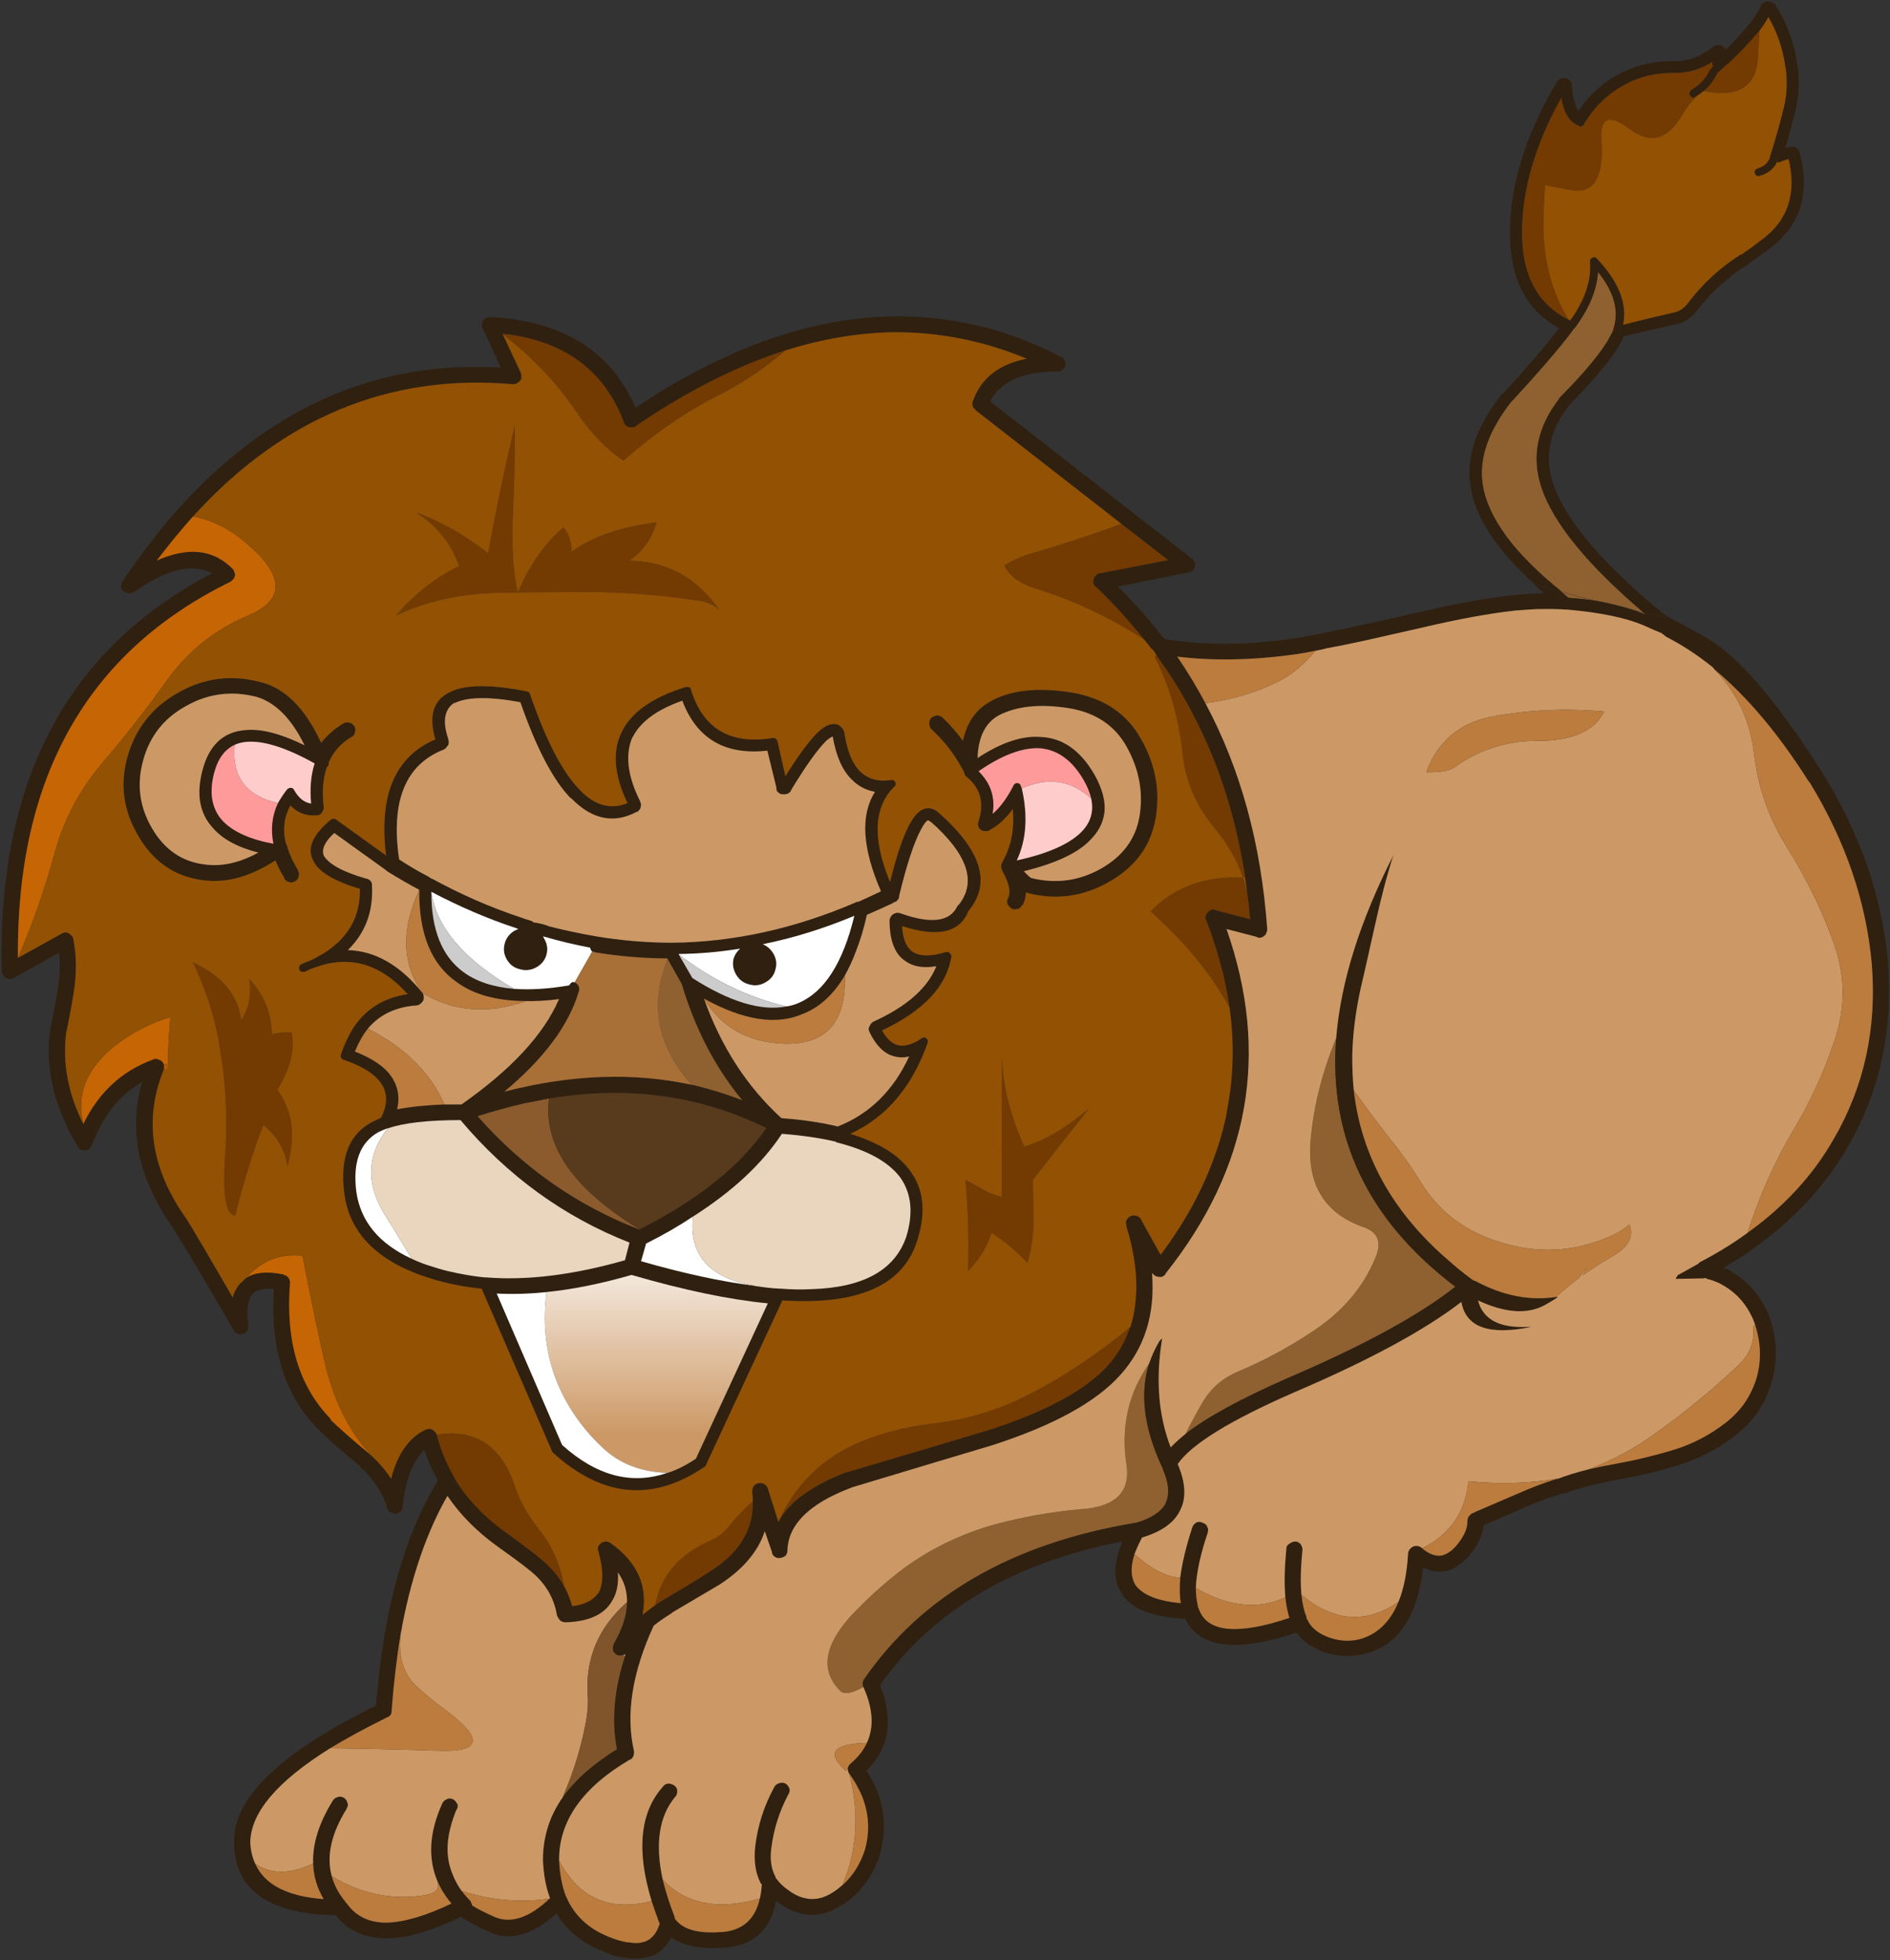 <?xml version="1.0" encoding="UTF-8" standalone="no"?>
<svg
   xmlns:osb="http://www.openswatchbook.org/uri/2009/osb"
   xmlns:dc="http://purl.org/dc/elements/1.1/"
   xmlns:cc="http://creativecommons.org/ns#"
   xmlns:rdf="http://www.w3.org/1999/02/22-rdf-syntax-ns#"
   xmlns:svg="http://www.w3.org/2000/svg"
   xmlns="http://www.w3.org/2000/svg"
   xmlns:xlink="http://www.w3.org/1999/xlink"
   xmlns:sodipodi="http://sodipodi.sourceforge.net/DTD/sodipodi-0.dtd"
   xmlns:inkscape="http://www.inkscape.org/namespaces/inkscape"
   version="1.1"
   id="svg2"
   viewBox="0 0 96.592 100.147"
   height="100.147"
   width="96.592"
   inkscape:version="0.48.4 r9939"
   sodipodi:docname="leão.svg">
  <rect x="0" y="0" width="96.592" height="100.147" fill="#333333" stroke="none"/>
  <sodipodi:namedview
     pagecolor="#ffffff"
     bordercolor="#666666"
     borderopacity="1"
     objecttolerance="10"
     gridtolerance="10"
     guidetolerance="10"
     inkscape:pageopacity="0"
     inkscape:pageshadow="2"
     inkscape:window-width="1600"
     inkscape:window-height="876"
     id="namedview1313"
     showgrid="false"
     fit-margin-top="0"
     fit-margin-left="0"
     fit-margin-right="0"
     fit-margin-bottom="0"
     inkscape:zoom="1.7208844"
     inkscape:cx="102.31615"
     inkscape:cy="39.194307"
     inkscape:window-x="0"
     inkscape:window-y="1"
     inkscape:window-maximized="1"
     inkscape:current-layer="svg2" />
  <script
     xlink:href="C:\wamp\www\bingo\js/snap.svg-min.js"
     id="script4164" />
  <title
     id="title4162">Bingo das Letras</title>
  <defs
     id="defs4">
    <linearGradient
       osb:paint="solid"
       id="linearGradient12614">
      <stop
         id="stop12616"
         offset="0"
         style="stop-color:#000000;stop-opacity:1;" />
    </linearGradient>
    <linearGradient
       gradientTransform="matrix(-0.194,0,0,-0.194,259.228,12173.784)"
       osb:paint="solid"
       id="linearGradient59274">
      <stop
         id="stop59276"
         offset="0"
         style="stop-color:#930033;stop-opacity:1;" />
    </linearGradient>
    <linearGradient
       id="linearGradient4269"
       osb:paint="solid"
       gradientTransform="matrix(110.208,22.122,-29.697,82.096,6266136.6,4291163.1)">
      <stop
         style="stop-color:#ffffff;stop-opacity:1;"
         offset="0"
         id="stop4271" />
    </linearGradient>
    <linearGradient
       id="linearGradient4251"
       osb:paint="solid"
       gradientTransform="translate(106155.96,125143.42)">
      <stop
         style="stop-color:#555555;stop-opacity:1;"
         offset="0"
         id="stop4253" />
    </linearGradient>
    <linearGradient
       id="linearGradient4241"
       osb:paint="solid"
       gradientTransform="matrix(0.191,0,0,0.191,-2190.07,-23675.93)">
      <stop
         style="stop-color:#3fb5ae;stop-opacity:1;"
         offset="0"
         id="stop4243" />
    </linearGradient>
    <linearGradient
       id="linearGradient4231"
       osb:paint="solid"
       gradientTransform="translate(2399.156,2075.697)">
      <stop
         style="stop-color:#d1f2a5;stop-opacity:1;"
         offset="0"
         id="stop4233" />
    </linearGradient>
    <linearGradient
       id="linearGradient4221"
       osb:paint="solid"
       gradientTransform="matrix(0.668,0,0,0.668,-186.891,394.647)">
      <stop
         style="stop-color:#effab4;stop-opacity:1;"
         offset="0"
         id="stop4223" />
    </linearGradient>
    <linearGradient
       id="linearGradient4211"
       osb:paint="solid"
       gradientTransform="translate(-699.205,883.13)">
      <stop
         style="stop-color:#ffc48c;stop-opacity:1;"
         offset="0"
         id="stop4213" />
    </linearGradient>
    <linearGradient
       id="linearGradient4201"
       osb:paint="solid"
       gradientTransform="matrix(0.359,0,0,0.224,-331.079,5516.471)">
      <stop
         style="stop-color:#ff9f80;stop-opacity:1;"
         offset="0"
         id="stop4203" />
    </linearGradient>
    <linearGradient
       id="linearGradient4191"
       osb:paint="solid"
       gradientTransform="matrix(0.523,0,0,0.523,2015.454,3072.535)">
      <stop
         style="stop-color:#f56991;stop-opacity:1;"
         offset="0"
         id="stop4193" />
    </linearGradient>
    <linearGradient
       id="Gradient_1"
       gradientUnits="userSpaceOnUse"
       x1="-31.2"
       y1="54.513"
       x2="-31.2"
       y2="25.188"
       spreadMethod="pad">
      <stop
         offset="28.235%"
         stop-color="#CC9966"
         id="stop15134" />
      <stop
         offset="100%"
         stop-color="#FFFFFF"
         id="stop15136" />
    </linearGradient>
    <g
       id="Symbol_2_0_Layer1_0_FILL">
      <path
         d="m 69.35,-37.5 q -0.47,-0.113 -0.95,-0.25 0.619,0.235 1.2,0.45 -0.107,-0.09 -0.25,-0.2 m -5,-1.25 q -1.56,-0.383 -3.1,-0.85 0.338,0.31 0.7,0.6 1.223,0.087 2.4,0.25 m -44.1,77.9 Q 17.157,43.715 18,49.4 q 0.635,4.232 -4.45,4.6 -4.515,0.39 -8.95,1.65 -5.12,1.54 -9.2,4.75 -2.522,2.03 -4.75,4.45 -4.097,4.622 -1.1,7.7 0.562,0.6 2.3,-0.4 -0.054,-0.138 -0.05,-0.35 -0.023,-0.19 0.1,-0.4 8.6,-12.85 27,-16 l 0.05,0 q 2.198,-0.642 2.95,-1.95 l -0.05,0.05 q 0.696,-1.384 -0.2,-3.5 l 0,0 Q 21.611,49.933 21.6,49.8 21.535,49.735 21.5,49.6 l 0,0 Q 18.861,43.737 20.25,39.15 m 21.4,-13.9 q 2.062,0.782 1.1,3.1 -1.795,4.478 -6.15,7.45 -3.64,2.505 -7.6,4.2 -2.208,0.99 -3.4,3.05 -1.288,2.305 -1.7,3.25 3.184,-2.54 10.2,-5.7 Q 45.38,35.636 50.7,31.3 37.721,21.207 38.85,5.95 q -2.103,5.203 -2.55,10.5 -0.512,6.745 5.35,8.8 M -25.2,10.7 q 2.576,0.622 5.05,1.6 -4.014,-4.943 -6.05,-11.9 l -1.4,-2.55 q -2.761,6.992 2.4,12.85 z"
         id="path15139"
         inkscape:connector-curvature="0"
         style="fill:#8f6030;stroke:none" />
      <path
         d="m 11.15,-62.1 q 0.226,0.029 0.45,-0.15 0.245,-0.146 0.3,-0.4 0.048,-0.062 0.05,-0.15 0.005,-0.204 -0.05,-0.4 -0.08,-0.217 -0.35,-0.4 -1.95e-4,0.012 -0.05,0 -3.688,-1.941 -7.5,-3 -0.141,-0.01 -0.3,-0.05 -16.301,-4.239 -34.5,8.25 -3.669,-8.69 -14.45,-9.25 l 0,0 q -0.287,0.001 -0.5,0.15 -0.263,0.18 -0.3,0.5 -0.051,0.22 0,0.4 0.037,0.05 0.05,0.05 l 1.8,4.05 q -18.819,-1.132 -32.6,15.05 -2.562,3.084 -5,6.75 -0.119,0.198 -0.15,0.5 0.026,0.386 0.3,0.55 0.244,0.204 0.5,0.2 0.251,0.017 0.45,-0.15 l 0.05,0 q 4.843,-3.481 7.75,-1.9 -21.612,11.564 -20.9,40.65 l 0,0 q 0.019,0.269 0.25,0.5 l 0,0 q 0.163,0.178 0.45,0.25 0.049,0.019 0.1,0 0.175,0.018 0.35,-0.05 0.038,-0.009 0.05,-0.05 l 4.5,-2.6 q 0.165,1.654 -0.1,3.5 -0.209,1.476 -0.8,4.4 l 0,0.1 q -0.737,5.803 2.7,11.7 0.08,0.284 0.4,0.45 0.036,0.017 0.05,0 0.325,0.114 0.6,-0.05 0.05,0.013 0.05,0 0.206,-0.131 0.3,-0.35 0.056,-0.011 0.05,-0.05 1.579,-4.48 5,-6.5 -1.989,7.103 2.6,14.2 1.348,2.01 6.45,11.05 0.092,0.299 0.4,0.45 l 0.05,0 q 0.263,0.107 0.5,0 0.038,0.027 0.05,0 0.293,-0.115 0.4,-0.35 0.043,-0.022 0.05,-0.1 0.068,-0.15 0.05,-0.35 0.027,-0.012 0,-0.05 -0.305,-2.316 0.45,-3.25 l 0,0 q 0.661,-0.609 2.1,-0.45 -0.567,9.124 4.4,14.3 1.347,1.381 4.15,3.75 l 0,0.05 q 2.039,1.954 2.7,4.15 0.002,0.328 0.35,0.5 0.171,0.169 0.45,0.15 0.251,0.043 0.45,-0.15 0.299,-0.191 0.3,-0.55 l 0,-0.05 q 0.433,-4.082 2.15,-5.75 0.539,1.635 1.35,3.15 -5.032,8.341 -6.15,22.95 -14.314,7.219 -14.1,13.95 0.004,7.236 10.1,7.45 1.81,2.35 5.1,2.35 3.007,-0.029 7.35,-2.2 0.152,0.1 0.3,0.2 0.727,0.497 2.3,1.25 3.136,1.66 6.9,-1.8 1.484,2.593 4.55,3.85 1.013,0.472 1.9,0.65 l -0.05,-0.05 q 0.136,0.077 0.25,0.05 0.127,0.067 0.25,0.05 1.204,0.193 2.15,-0.1 0.052,0.019 0.1,0 1.479,-0.422 2.25,-2 1.756,1.302 5.2,1.05 l 0.05,0 q 4.274,-0.267 5.15,-4.65 0.011,-0.062 0,-0.15 0.131,0.109 0.25,0.2 3.145,2.35 6.2,0.3 0.097,0.011 0.15,-0.05 2.864,-1.957 3.8,-5.4 0.815,-3.262 -0.35,-6.3 -0.021,-0.057 -0.05,-0.1 -0.429,-1.038 -1,-1.9 3.425,-3.463 1.35,-8.75 Q 1.395,60.515 17.6,57.3 l 0,0.05 q -1.409,3.365 0,5.3 l -0.05,0 q 1.403,2.279 6.3,2.55 1.033,2.267 3.95,2.6 2.68,0.32 7.1,-1.2 0.754,1.136 2.35,1.8 l 0,0.05 q 2.095,0.844 4.25,0.35 l 0,0 q 5.096,-1.101 6,-8.85 1.023,0.544 1.95,0.4 l 0.05,0 q 1.497,-0.163 2.85,-1.95 1.055,-1.458 1.15,-2.75 l 3.7,-1.65 0.05,0 q 0.075,-0.036 0.15,-0.1 0.115,-0.017 0.2,-0.1 1.781,-0.787 3.75,-1.4 0.077,0.038 0.15,0 2.05,-0.766 5.3,-1.4 3.163,-0.568 6.1,-1.5 3.066,-0.976 5.6,-3 2.71,-2.101 3.65,-5.5 0.854,-3.05 -0.1,-6.25 -1.212,-3.554 -4.35,-5.25 -0.08,-0.017 -0.2,-0.05 -0.062,-0.014 -0.15,-0.05 0.05,-0.038 0.1,-0.1 0.05,-3.91e-4 0.1,-0.05 8.05,-4.895 12.15,-12.2 4.768,-8.421 4,-18.75 l 0,-0.1 q -0.84,-9.978 -6.55,-19.4 -6.849,-11.091 -11.7,-13.85 -2.519,-1.444 -3.7,-2.05 -0.017,0.054 -0.05,0.1 -1.172,-0.242 -2.35,-0.5 0.143,0.11 0.25,0.2 -0.581,-0.215 -1.2,-0.45 -1.963,-0.634 -4.05,-1 -1.177,-0.163 -2.4,-0.25 -0.362,-0.29 -0.7,-0.6 -0.731,-0.185 -1.45,-0.4 -0.651,-0.2 -1.3,-0.4 0.377,0.346 0.75,0.7 0.146,0.115 0.25,0.2 -0.213,0.035 -0.45,0.05 -4.547,0.12 -12.1,1.95 -9.271,2.175 -12.3,2.65 -7.009,1.048 -12.9,0.05 l 0,0 q -2.11,-2.843 -4.6,-5.35 l 7.05,-1.45 q 0.332,-0.054 0.5,-0.3 0.132,-0.215 0.1,-0.5 0.019,-0.051 0,-0.1 -0.059,-0.271 -0.25,-0.5 -0.025,0.012 -0.05,0 L 4.45,-59.05 q 1.554,-3.067 6.7,-3.05 m -8.15,3.9 0,0.05 14.5,11.6 4.65,3.7 -6.8,1.35 -0.05,0 q -0.295,0.104 -0.45,0.35 -0.145,0.214 -0.15,0.5 9.77e-4,0.386 0.3,0.55 2.577,2.538 4.75,5.35 0.14,0.148 0.25,0.3 0.239,0.295 0.45,0.6 0.036,0.026 0.05,0.05 0.063,0.065 0.15,0.1 0.008,0.051 0,0.05 0.037,0.05 0.05,0.05 0.072,0.14 0.15,0.2 0.059,0.182 0.15,0.3 1.734,2.426 3.1,5 4.269,7.897 5.7,17.6 -0.004,0.063 0,0.1 0.126,0.78 0.2,1.55 0.092,0.548 0.15,1.05 0.088,0.821 0.15,1.6 l -3.35,-0.9 q -0.362,-0.182 -0.65,0 -0.234,0.165 -0.35,0.4 -0.186,0.268 -0.05,0.6 0.035,0.051 0.05,0.05 1.703,4.534 2.3,8.85 0.022,0.216 0.05,0.4 0.646,5.173 -0.3,10.1 -0.043,0.347 -0.1,0.65 -0.485,2.302 -1.3,4.5 -1.789,4.931 -5.2,9.6 l -1.95,-3.6 0,-0.05 q -0.144,-0.186 -0.35,-0.3 -0.35,-0.144 -0.7,0 -0.208,0.096 -0.35,0.35 -0.184,0.251 -0.05,0.55 -0.008,0.088 0,0.15 1.266,4.261 0.9,7.65 -0.11,1.381 -0.5,2.6 -0.012,0.023 -0.05,0.05 -0.678,2.126 -2.15,3.85 -3.434,3.888 -12.1,6.7 -4.958,1.535 -14.1,4.3 l 0,0 q -4.949,1.988 -6.55,4.9 0.004,0.054 -0.05,0.1 l -1.05,-3.4 q 0.015,-0.013 0,-0.05 -0.143,-0.285 -0.35,-0.4 -0.271,-0.16 -0.6,-0.1 -0.312,0.089 -0.5,0.35 0.01,0.049 0,0.05 -0.11,0.219 -0.1,0.45 -0.002,0.062 0,0.1 0.057,0.457 0.05,0.9 0.139,4.265 -4.15,7.1 -1.482,0.994 -4.8,3 -0.378,0.252 -0.75,0.5 -0.605,0.459 -1.15,0.9 -0.06,0.044 -0.1,0.05 0.815,-4.375 -3.2,-7.3 l 0,0 q -0.237,-0.142 -0.5,-0.15 -0.221,0.019 -0.4,0.15 -0.213,0.154 -0.3,0.35 -0.101,0.188 0,0.5 0.785,2.834 0,4.3 l 0,-0.05 q -0.751,1.127 -2.6,1.35 -0.285,-1.066 -0.8,-2.05 -0.615,-1.104 -1.55,-2.05 -0.797,-0.859 -3.95,-3.2 -3.488,-2.485 -5.4,-5.75 -0.003,-0.13 -0.1,-0.25 -1.099,-1.965 -1.65,-4.15 l 0,-0.05 q -0.076,-0.187 -0.25,-0.35 -0.233,-0.238 -0.5,-0.25 -0.226,0.034 -0.4,0.1 -2.455,1.226 -3.4,5 -0.756,-1.22 -2,-2.4 l 0,0 q -2.644,-2.259 -4,-3.6 0.008,-0.078 -0.05,-0.15 -4.678,-4.967 -4,-13.8 l 0,-0.05 q 0.023,-0.261 -0.15,-0.5 -0.131,-0.221 -0.45,-0.3 l -0.05,-0.05 q -2.411,-0.51 -3.7,0.35 -0.266,0.232 -0.5,0.5 l -0.05,0 q -0.54,0.594 -0.8,1.5 -3.227,-5.753 -4.55,-7.95 -0.277,-0.427 -0.5,-0.75 -4.688,-7.27 -1.8,-14.55 l 0,-0.05 q 0.059,-0.238 0,-0.5 -0.008,-0.026 -0.05,-0.1 -0.122,-0.259 -0.4,-0.35 -0.342,-0.176 -0.6,-0.05 l -0.05,0.05 q -9.77e-4,0.01 -0.05,0 -4.575,1.751 -6.85,6.55 l 0,0 q -2.272,-4.69 -1.7,-9.3 0.594,-2.944 0.8,-4.5 0.373,-2.722 -0.1,-5.1 0.014,-0.025 0,-0.05 -0.076,-0.212 -0.25,-0.35 -0.233,-0.263 -0.5,-0.25 -0.226,-0.005 -0.45,0.15 l 0,0 -4.3,2.45 q -0.223,-27.663 21.15,-38.4 0.081,-0.029 0.1,-0.1 0.1,-0.05 0.15,-0.15 0.094,-0.052 0.1,-0.15 0.093,-0.175 0.1,-0.35 -0.006,-0.051 -0.05,-0.1 -0.047,-0.287 -0.2,-0.45 -2.86,-2.998 -7.55,-0.85 1.775,-2.396 3.6,-4.5 13.424,-15.149 31.8,-13.5 l 0,0 q 0.312,-0.002 0.5,-0.15 0.27,-0.171 0.35,-0.45 0.023,-0.025 0,-0.1 0.018,-0.204 -0.05,-0.4 l 0,-0.05 -1.8,-3.95 0,-0.05 0,0 q 9.117,1.032 12.05,9.05 0.012,0.05 0,0.05 0.094,0.192 0.3,0.35 0.205,0.128 0.45,0.1 0.226,0.042 0.45,-0.1 l 0,-0.05 q 7.609,-5.323 14.85,-7.7 5.356,-1.717 10.5,-1.85 6.929,-0.097 13.5,2.7 -4.151,0.822 -5.35,4.3 -0.1,0.15 -0.05,0.4 -0.004,0.33 0.3,0.5 m 22.85,29.95 q -1.27,-2.449 -2.8,-4.75 5.462,0.68 11.85,-0.25 0.763,-0.114 1.9,-0.35 0.54,-0.086 1.1,-0.25 l 1.3,-0.25 q 1.943,-0.396 4.5,-1 l 1.5,-0.35 q 1.036,-0.231 2.15,-0.5 5.461,-1.318 9.3,-1.75 1.167,-0.096 2.15,-0.15 0.176,0.004 0.3,0 1.286,-0.034 2.6,0.05 l 0.1,0 q 5.011,0.445 7.7,1.65 1.266,0.587 1.7,0.75 0.041,0.05 0.05,0.05 0.048,0.053 0.05,0.05 0.07,0.039 0.1,0.05 0.128,0.144 0.3,0.25 2.357,1.239 4.6,3.1 0.087,0.114 0.15,0.2 4.888,4.169 9.35,11.4 0.041,0.063 0.1,0.1 5.376,9.012 6.2,18.6 0.76,9.826 -3.8,17.85 -3.052,5.494 -8.55,9.55 -2.168,1.629 -4.75,3 l -0.05,0.05 q -0.083,0.072 -0.15,0.15 -0.117,0.039 -0.2,0.1 l -1.65,0.95 -0.05,0 q -0.168,0.134 -0.25,0.35 -0.029,0.064 -0.05,0.1 l 0,0 2.8,-0.05 q 0.066,-0.02 0.1,-0.05 0.071,0.04 0.15,0.05 0.036,0.042 0.05,0.05 0.631,0.149 1.25,0.45 2.079,1.094 3.1,3.15 0.281,0.544 0.45,1.1 0.874,2.763 0.15,5.4 l 0,0 q -0.841,2.83 -3.1,4.6 -2.348,1.869 -5.15,2.75 -2.878,0.896 -5.9,1.45 -1.414,0.261 -2.6,0.55 -1.717,0.443 -3,0.95 -0.039,0.016 -0.1,0 -2.06,0.67 -3.85,1.5 l -0.05,0 q -0.037,0.036 -0.1,0.1 -0.128,0.004 -0.25,0.05 l 0.05,0 -3.85,1.7 -0.05,0 q -0.035,0.056 -0.1,0.1 -0.348,0.055 -0.5,0.35 l -0.05,0 q -0.144,0.233 -0.15,0.5 l 0,0 q 0.031,1.013 -0.85,2.2 -0.848,1.177 -1.8,1.35 l 0,0 Q 48.346,58.827 47.4,58 L 47.35,57.95 Q 47.137,57.751 46.8,57.75 46.509,57.753 46.25,58 46.035,58.224 46,58.5 l 0,0.05 q -0.169,2.95 -0.95,4.9 Q 43.809,66.574 41.1,67.3 39.495,67.666 37.9,67 36.472,66.389 36,65.3 l 0,0 q -0.042,-0.066 -0.1,-0.15 l 0,0 q 0.014,-0.064 0,-0.15 -0.363,-0.897 -0.5,-2.25 -0.17,-1.86 0.1,-4.55 l 0,-0.05 q 0.011,-0.286 -0.15,-0.5 l 0,-0.05 q -0.253,-0.303 -0.6,-0.3 -0.275,0.021 -0.5,0.2 -0.338,0.175 -0.35,0.5 l 0,0.05 q -0.281,2.957 -0.1,4.95 0.136,1.239 0.4,2.1 -3.874,1.342 -6.2,1.1 -2.182,-0.244 -2.8,-2 l 0,-0.05 -0.05,-0.05 0,-0.05 q -0.011,-0.024 -0.05,-0.1 l 0,0 q 0.005,-0.05 0,-0.1 -0.19,-0.791 -0.2,-1.8 0.08,-2.291 1.2,-5.7 l 0,-0.05 q 0.079,-0.289 -0.1,-0.55 0.012,-3.91e-4 0,-0.05 -0.144,-0.22 -0.4,-0.3 -0.387,-0.195 -0.7,0 -0.253,0.181 -0.35,0.45 -0.944,2.98 -1.2,5.15 -0.118,1.476 0.05,2.6 -3.417,-0.331 -4.5,-1.85 -0.707,-1.189 -0.1,-3.15 0.284,-0.779 0.75,-1.7 2.854,-0.874 3.75,-2.7 1.004,-1.898 -0.2,-4.8 2.043,-3.052 11.65,-7.35 11.068,-4.862 16.55,-9.2 0.661,3.892 6.95,2.55 -0.121,-0.008 -0.25,0 l -0.05,0 q -4.266,0.228 -5,-2.7 4.006,1.915 6.6,0.5 0.746,-0.415 1.35,-0.85 -0.087,-0.018 -0.2,0 -3.916,0.612 -7.95,-1.6 -0.037,-0.015 -0.1,-0.05 -0.031,0.014 -0.1,0 -0.009,-0.026 -0.05,-0.05 l -0.05,-0.05 0,0 -0.05,0 Q 51.134,29.637 50,28.6 41.703,21.266 40.6,11.25 40.447,9.588 40.45,7.8 q 0.06,-3.343 0.85,-7 0.037,-0.082 1.4,-6.35 0.976,-4.516 1.85,-7.2 -5.037,10.163 -5.7,18.7 -1.129,15.257 11.85,25.35 -5.32,4.336 -16.6,9.3 -7.016,3.16 -10.2,5.7 -0.887,0.738 -1.5,1.4 -1.844,-4.903 -0.85,-11.1 -0.18,0.112 -0.3,0.3 l 0,0 q -0.617,1.097 -1,2.25 -1.389,4.587 1.25,10.45 l 0,0 q 0.035,0.135 0.1,0.2 0.011,0.133 0.05,0.2 l 0,0 q 0.896,2.116 0.2,3.5 l 0.05,-0.05 q -0.752,1.308 -2.95,1.95 l -0.05,0 q -18.4,3.15 -27,16 -0.123,0.21 -0.1,0.4 -0.004,0.212 0.05,0.35 1.44,3.291 0.35,5.7 -0.51,1.141 -1.55,2.05 -0.246,0.193 -0.35,0.5 0.006,0.074 0,0.1 0.001,0.312 0.15,0.5 l 0,0 q 0.714,0.996 1.25,2.25 l 0,0 q 1.032,2.6 0.35,5.35 -0.673,2.305 -2.3,3.8 -0.064,0.049 -0.15,0.1 -0.316,0.306 -0.7,0.55 -1.504,1.055 -3.05,0.6 -0.735,-0.194 -1.5,-0.8 -0.741,-0.533 -1.15,-1.15 l -0.05,0 q 0.009,-0.102 -0.05,-0.2 -0.621,-1.216 -0.4,-2.9 l 0,0 q 0.355,-2.926 1.7,-5.5 0.176,-0.3 0.1,-0.6 -0.008,-0.039 -0.05,-0.1 -0.115,-0.243 -0.35,-0.4 l 0,0 q -0.35,-0.169 -0.7,0 -0.265,0.091 -0.4,0.35 -1.524,2.845 -1.9,6.05 -0.248,2.189 0.55,3.8 0.054,0.066 0.1,0.1 -0.041,0.804 -0.2,1.45 -0.675,3.113 -3.65,3.4 l -0.1,0 q -3.487,0.3 -4.65,-1.3 -0.023,-0.027 -0.05,-0.05 7.81e-4,-0.035 0,-0.1 l 0,-0.05 q -0.778,-2.052 -1.2,-3.85 -1.163,-5.495 1.25,-8.45 0.055,-0.01 0.05,-0.05 0.151,-0.25 0.15,-0.5 -7.81e-4,-0.386 -0.3,-0.6 -0.275,-0.174 -0.55,-0.2 -0.384,0.018 -0.6,0.35 -3.392,3.91 -1.1,11.65 0.349,1.076 0.75,2.2 0.037,0.025 0.05,0.05 0.011,0.034 0,0.05 -0.424,1.453 -1.5,1.85 -0.105,0.005 -0.2,0.05 -0.627,0.163 -1.4,0 -0.038,0.022 -0.1,0 -0.044,0.025 -0.1,0 -0.073,-0.002 -0.15,-0.05 -0.025,0.011 -0.05,0 -0.717,-0.154 -1.55,-0.5 l 0,0 q -3.011,-1.236 -4.2,-4 -0.004,-0.039 -0.05,-0.1 -0.59,-1.494 -0.7,-3.7 l 0,0 q -0.047,-6.016 7.05,-10.3 l 0.05,0 q 0.233,-0.146 0.3,-0.4 0.068,-0.175 0.05,-0.35 0.017,-0.037 0,-0.1 -1.266,-5.595 1.95,-12.8 0.785,-0.644 1.75,-1.25 0.069,-0.039 0.1,-0.1 3.217,-1.956 4.7,-2.85 l 0,0 q 3.495,-2.32 4.5,-5.45 l 0.7,2.1 q 0.021,0.365 0.35,0.55 l 0,0 q 0.274,0.166 0.6,0.05 0.175,-0.022 0.35,-0.15 0.074,-0.026 0.1,-0.1 0.157,-0.215 0.15,-0.5 0.132,-3.951 6.25,-6.35 0.067,-0.01 0.1,-0.05 9.023,-2.796 13.95,-4.3 9.163,-3.021 12.8,-7.2 3.609,-4.112 3.15,-10.3 0.003,-0.035 0,-0.1 l 0.05,0.05 q 0.16,0.227 0.4,0.3 0.171,0.068 0.4,0.05 0.05,0.023 0.1,0 0.24,-0.073 0.4,-0.3 l 0,-0.05 Q 34.44,13.76 27.95,-5.2 l 3,0.8 0.05,0.05 q 0.237,0.082 0.45,0 0.078,-0.006 0.1,-0.05 0.177,-0.087 0.25,-0.2 0.094,-0.077 0.1,-0.2 0.093,-0.15 0.1,-0.35 l 0,0 q -0.888,-13.011 -6.15,-23.1 M -44.4,57.9 q 3.027,2.196 3.8,3 1.651,1.69 2,4 0.035,0.025 0.05,0.05 0.057,0.202 0.25,0.4 0.035,0.04 0.05,0.05 0.239,0.157 0.5,0.15 l 0.05,0 q 3.408,-0.126 4.55,-2.15 0.715,-1.133 0.6,-2.95 0.943,1.395 0.9,3.05 -0.013,1.921 -1.3,4.2 -0.033,0.082 -0.05,0.15 -0.079,0.21 -0.05,0.4 -0.035,0.312 0.3,0.55 l 0.05,0.05 q 0.256,0.171 0.6,0.05 0.181,-0.013 0.3,-0.1 -0.03,0.112 -0.05,0.2 -1.627,5.167 -0.8,9.5 -3.508,2.219 -5.35,4.85 -1.12,1.622 -1.6,3.4 -0.424,1.528 -0.4,3.15 0.106,2.215 0.7,3.8 l -0.05,0.05 q -3.057,2.96 -5.5,1.85 -1.466,-0.675 -2.1,-1.1 l -0.05,0 q -0.023,-0.04 -0.05,-0.1 -0.02,-0.122 -0.1,-0.25 -9.77e-4,-0.103 -0.1,-0.2 -0.465,-0.489 -0.85,-1 -0.607,-0.878 -0.95,-1.85 -0.791,-2.096 -0.15,-4.6 0.216,-0.874 0.6,-1.85 l 0,0.05 q 0.198,-0.328 0.1,-0.6 -0.011,-0.013 -0.05,-0.05 -0.118,-0.282 -0.4,-0.45 -0.387,-0.17 -0.7,0.05 -0.218,0.102 -0.35,0.35 -1.95,4.41 -0.5,7.95 0.511,1.202 1.4,2.3 -3.764,1.854 -6.4,1.95 l 0,0 q -2.611,0.034 -4,-1.95 0.003,-0.027 -0.05,-0.05 -0.037,-0.062 -0.1,-0.1 l 0,-0.05 q -0.981,-1.203 -1.35,-2.6 -0.824,-3.072 1.5,-6.9 l 0,-0.05 q 0.186,-0.303 0.05,-0.55 -0.053,-0.307 -0.35,-0.5 -0.352,-0.204 -0.65,-0.05 -0.271,0.064 -0.45,0.35 l 0,0 q -2.066,3.445 -1.95,6.4 0.055,1.944 1.05,3.65 -5.421,-0.416 -6.8,-3.6 -0.44,-0.952 -0.5,-2.2 0.074,-4.57 7.95,-9.6 2.454,-1.528 5.65,-3.15 0.163,-0.041 0.3,-0.2 0.069,-0.04 0.1,-0.15 0.055,-0.153 0.05,-0.3 l 0,0 q 0.304,-4.181 0.9,-7.85 0.12,-0.554 0.2,-1.1 1.486,-7.697 4.45,-13 1.928,2.927 5.1,5.25 M -59,-24.8 q 0.275,-0.22 0.3,-0.45 l 0,-0.05 q 0.114,-0.275 -0.05,-0.6 0.003,-7.81e-4 -0.05,-0.05 -0.201,-0.282 -0.45,-0.3 -0.31,-0.12 -0.65,0.1 -1.294,0.824 -2.15,1.95 -2.393,-5.31 -6.05,-6.2 -4.316,-1.184 -8.2,1.1 -3.804,2.203 -5,6.5 -1.173,4.254 1.1,8.15 2.238,3.896 6.3,4.45 3.465,0.546 7.3,-2 0.371,0.94 0.9,1.8 l -0.05,0 q 0.183,0.342 0.5,0.4 0.247,0.123 0.55,-0.05 0.063,-0.01 0.1,-0.05 0.275,-0.195 0.3,-0.45 l 0,0 q 0.114,-0.3 -0.05,-0.6 l 0,-0.05 q -0.672,-1.106 -1.05,-2.3 l 0,-0.05 q -0.004,-0.067 -0.05,-0.15 -0.037,-0.087 -0.1,-0.2 -0.526,-2.135 0.45,-3.9 1.044,1.113 2.5,1 l 0.05,0 q 0.122,0.03 0.3,-0.05 0.098,-0.006 0.15,-0.1 0.151,-0.099 0.2,-0.3 0.104,-0.124 0.1,-0.35 l 0,-0.05 q -0.263,-2.316 0.3,-4.05 0.152,-0.111 0.2,-0.3 0.023,-0.025 0,-0.1 0.025,-0.038 0,-0.1 0.686,-1.626 2.25,-2.6 0.025,0.012 0.05,0 m -16.5,-3.15 q 3.282,-1.919 7,-0.95 2.837,0.846 4.8,4.95 -3.577,-1.798 -5.9,-1.55 -3.275,0.261 -4.25,4.1 -0.957,3.691 1.05,5.9 1.42,1.69 4.5,2.5 -2.809,1.59 -5.4,1.2 -3.305,-0.434 -5.15,-3.65 -1.893,-3.29 -0.9,-6.95 0.97,-3.701 4.25,-5.55 m 10.3,8.35 q -0.097,0.038 -0.2,0.1 -0.553,0.721 -0.95,1.45 -0.881,1.913 -0.45,4.15 -3.564,-0.688 -5.1,-2.4 -1.551,-1.812 -0.8,-4.8 0.552,-2.187 2.05,-2.9 0.517,-0.234 1.15,-0.3 2.542,-0.231 6.8,2.2 -0.562,1.799 -0.35,4.1 -1.025,-0.154 -1.7,-1.4 -0.045,-0.107 -0.2,-0.2 -0.096,-0.018 -0.25,0 M 0.3,-2.85 q -0.099,-0.022 -0.25,0 -2.227,0.715 -3.35,-0.05 -0.914,-0.73 -1,-2.6 5.334,1.776 6.6,-1.55 3.45,-4.226 -3,-10.05 -0.756,-0.657 -1.55,-0.3 -0.62,0.279 -1.25,1.4 -0.995,1.829 -2,6 -2.671,-6.639 0.45,-9.75 0.098,-0.069 0.1,-0.2 0.04,-0.118 -0.05,-0.25 -0.034,-0.104 -0.15,-0.2 -0.119,-0.028 -0.25,0 -1.921,0.287 -3.1,-0.9 -1.161,-1.221 -1.55,-4 -0.015,-0.066 -0.05,-0.15 -0.432,-0.794 -1.2,-0.65 -0.584,0.065 -1.4,0.85 -1.258,1.266 -3.2,4.45 -0.39,-1.78 -0.8,-3.6 -0.039,-0.133 -0.2,-0.25 -0.101,-0.057 -0.25,-0.05 -6.337,1.082 -8.15,-4.95 -9.77e-4,-0.102 -0.1,-0.2 -0.062,-0.037 -0.2,-0.05 -0.076,-0.029 -0.2,0 -5.005,1.583 -6.4,4.65 -1.383,2.932 0.6,7.2 -2.487,1.06 -4.75,-1.35 -2.6,-2.742 -4.95,-9.8 -0.014,-0.078 -0.1,-0.15 -0.075,-0.075 -0.2,-0.1 -5.57,-1.132 -7.8,0.15 -2.297,1.232 -1.3,4.75 -6.01,2.618 -4.9,11.85 l -5,-3.7 q -0.086,-0.056 -0.25,-0.05 -0.116,0.007 -0.25,0.1 -2.698,2.3 -1.75,4.15 0.743,1.702 4.65,2.9 0.096,4.904 -4.9,7.3 l 0,0 q -0.494,0.187 -0.95,0.4 -0.137,0.111 -0.2,0.25 -0.026,0.194 0.05,0.35 0.073,0.137 0.2,0.15 0.194,0.076 0.35,0 0.374,-0.202 0.75,-0.35 l 0.15,-0.05 q 5.217,-2.004 9.3,2.7 -3.478,0.518 -5.35,3.35 -0.776,1.239 -1.3,2.85 -0.023,0.18 0.05,0.3 0.086,0.171 0.25,0.2 2.896,1.011 3.8,2.55 0.849,1.431 -0.1,3.35 -0.498,0.25 -0.9,0.45 -3.446,1.883 -2.75,7.3 0.792,6.175 8.55,8.65 2.408,0.779 5.1,1.05 l 7,16.6 q 0.035,0.097 0.1,0.15 7.363,6.863 15.1,1.4 0.084,-0.032 0.1,-0.15 l 7.6,-16.8 q 11.326,0.753 13.4,-6.1 1.327,-4.239 -0.65,-7.05 -1.699,-2.492 -6,-3.85 5.375,-2.538 7.7,-9.3 0.041,-0.112 0,-0.25 Q -1.792,6.027 -1.9,5.95 -2,5.874 -2.15,5.85 -2.249,5.874 -2.35,5.95 -3.705,6.899 -4.75,6.65 -5.619,6.385 -6.3,5.15 -0.102,2.162 0.6,-2.4 0.608,-2.52 0.5,-2.65 0.456,-2.773 0.3,-2.85 m 1,-4.8 q -0.048,0.054 -0.1,0.1 -1.089,2.419 -5.65,0.75 -0.296,-0.117 -0.55,0 -0.235,0.059 -0.4,0.3 -0.142,0.224 -0.15,0.45 0.016,3.051 1.55,4.1 1.124,0.873 3.1,0.55 -1.291,3.339 -6.25,5.65 -0.26,0.156 -0.35,0.4 -0.214,0.291 -0.05,0.65 1.004,2.141 2.5,2.5 0.695,0.196 1.45,0 -2.358,5.238 -7.1,7.15 -2.442,-0.615 -5.6,-0.85 Q -21.438,9.278 -24,1.9 l 0,0 0,0 q 5.917,3.348 9.85,1.55 2.475,-0.984 4.15,-3.9 0.605,-1.081 1.1,-2.45 0.648,-1.655 1.1,-3.75 1.295,-0.573 2.6,-1.2 0.087,-0.039 0.15,-0.1 l -0.15,0.05 0,-0.05 0.05,0 q 0.187,0.021 0.3,-0.1 0.113,-0.098 0.2,-0.25 0.084,-0.103 0.05,-0.25 1.135,-4.857 2.2,-6.85 0.35,-0.69 0.65,-0.9 0.119,0.027 0.2,0.1 0.082,0.091 0.15,0.1 5.409,4.929 2.75,8.4 -0.025,0.037 -0.05,0.05 m -50.1,-20.65 0,0.05 q 1.904,-0.976 6.55,-0.1 2.382,7.028 5,9.8 l 0.05,0 q 3.087,3.258 6.5,1.4 0.05,0.013 0.05,0 0.222,-0.132 0.35,-0.4 0.017,-0.036 0,-0.1 0.116,-0.289 -0.05,-0.55 0.013,-1.95e-4 0,-0.05 -1.886,-3.874 -0.75,-6.55 l 0,0.05 q 1.152,-2.383 4.95,-3.75 2.137,5.816 8.45,5.1 0.461,1.889 0.9,3.75 -0.017,0.238 0.1,0.45 0.06,0.052 0.1,0.05 0.158,0.224 0.5,0.2 0.187,0.031 0.35,-0.05 0.051,0.014 0.05,0 0.192,-0.069 0.35,-0.3 l 0,-0.05 q 2.165,-3.679 3.5,-5.05 0.379,-0.343 0.65,-0.45 0.509,3.026 1.9,4.4 0.947,0.994 2.3,1.25 -2.196,3.573 0.6,10.15 -1.097,0.541 -2.2,1.05 -0.229,0.013 -0.35,0.1 -9.096,4.015 -18.25,4.1 -3.738,-0.008 -7.5,-0.65 -2.427,-0.429 -4.8,-1.05 l 0.05,0 q -0.51,-0.206 -1.05,-0.3 -0.215,-0.074 -0.4,-0.05 -0.121,-0.129 -0.3,-0.2 -0.583,-0.163 -1.05,-0.35 -0.069,-0.034 -0.15,-0.05 -4.34,-1.488 -8.65,-3.9 -0.061,-0.021 -0.15,-0.05 -0.036,-0.035 -0.1,-0.1 -1.517,-0.806 -3,-1.8 -1.282,-8.891 4.4,-11.2 0.064,-0.021 0.1,-0.05 0.194,-0.131 0.3,-0.35 l 0.05,0 q 0.139,-0.3 0.05,-0.6 l 0,-0.05 q -0.919,-2.744 0.6,-3.75 m -13,15.6 0,0 q -0.338,-0.99 1.05,-2.3 l 5.15,3.8 q 0.06,0.066 0.1,0.1 1.592,1.019 3.2,1.9 -0.076,6.682 3.7,9.4 2.509,1.911 6.8,1.95 1.58,0.049 3.4,-0.2 -0.013,0.072 -0.05,0.1 -2.291,5.356 -9.65,10.65 -0.883,0.01 -1.7,0 -2.782,0.108 -4.7,0.5 0.406,-1.721 -0.45,-3.15 -0.94,-1.619 -3.75,-2.75 0.535,-1.344 1.3,-2.35 1.736,-2.117 4.8,-2.35 l 0,0 q 0.279,0.003 0.5,-0.25 0.276,-0.258 0.25,-0.55 0.01,-0.235 -0.1,-0.45 L -52,1.3 l 0,0 q -3.329,-4.232 -7.4,-4.35 2.604,-2.608 2.4,-6.55 0.027,-0.26 -0.1,-0.45 -0.193,-0.264 -0.5,-0.3 -3.431,-1.019 -4.2,-2.35 m 19.1,7.4 q 0.135,0.052 0.25,0.1 -0.165,0.07 -0.35,0.15 -0.778,0.476 -1,1.3 -0.24,0.883 0.2,1.65 0.451,0.803 1.3,1 0.858,0.253 1.65,-0.2 0.778,-0.452 1,-1.3 0.228,-0.846 -0.25,-1.65 -0.036,-0.096 -0.1,-0.2 0.097,0.035 0.2,0.05 2.237,0.664 4.5,1.1 -0.015,0.114 0.05,0.2 0.055,0.145 0.15,0.2 0.052,0.02 0.1,0 0.15,0.083 0.3,0.1 3.514,0.584 7.05,0.6 l 0.05,0.05 1.4,2.55 q 2.036,6.957 6.05,11.9 -2.474,-0.978 -5.05,-1.6 -8.722,-1.943 -18.65,0.7 5.909,-5.051 7.4,-10.2 0.046,-0.062 0.05,-0.15 0,-0.05 0,-0.15 0.004,-0.025 0,-0.1 -0.088,-0.36 -0.35,-0.5 -0.041,-0.034 -0.1,-0.05 -0.086,-0.045 -0.2,-0.05 -0.16,0.072 -0.25,0.2 -0.058,0.095 -0.1,0.15 -3.068,0.536 -5.5,0.35 -3.061,-0.255 -5,-1.7 -3.215,-2.404 -3.2,-8.2 4.184,2.268 8.4,3.7 m 17.55,5.1 -1.35,-2.4 0,-0.05 0,0 q 3.063,-0.042 6.1,-0.55 -0.46,0.415 -0.65,1 -0.203,0.871 0.25,1.65 0.451,0.79 1.3,1 0.846,0.253 1.6,-0.2 0.803,-0.451 1,-1.3 0.253,-0.846 -0.2,-1.65 -0.374,-0.646 -1.05,-0.95 4.563,-0.947 9.1,-2.9 -1.697,7.22 -5.55,8.9 -0.577,0.26 -1.2,0.35 -3.777,0.751 -9.35,-2.9 m 14.25,16.7 q 0.084,0.101 0.2,0.1 4.529,1.197 6.25,3.6 1.64,2.445 0.55,6.05 -1.727,5.067 -9.4,5.3 -1.419,0.085 -3.05,-0.05 l -0.15,0 q -1.082,-0.063 -2.25,-0.25 -0.121,0.004 -0.25,-0.05 -4.872,-0.623 -11.25,-2.5 l 0.5,-1.8 q 2.534,-1.3 4.65,-2.75 5.887,-3.839 8.85,-8.45 3.006,0.236 5.35,0.8 m -28.5,-4.4 q 9.717,-1.66 18.15,1.5 1.75,0.66 3.45,1.5 -3.904,5.833 -12.6,10.35 l -0.05,0 q -9.279,-3.674 -16.05,-11.55 2.35,-0.759 4.6,-1.3 1.27,-0.262 2.5,-0.5 m 8,14.7 -0.45,1.8 q -7.71,2.254 -13.8,1.75 l -0.15,0 q -1.285,-0.134 -2.55,-0.4 -0.199,-0.026 -0.45,-0.1 -1.041,-0.206 -2.05,-0.55 -1.19,-0.354 -2.2,-0.85 -4.853,-2.289 -5.5,-6.8 -0.572,-4.488 2.15,-6.1 0.371,-0.193 0.9,-0.4 l 0.05,0 q 2.377,-0.85 7.25,-0.85 7.029,8.564 16.8,12.5 m -8.25,5.05 q 3.967,-0.419 8.45,-1.75 7.865,2.342 13.55,2.9 l -7.15,15.85 q -1.4,0.973 -2.8,1.45 -0.025,0.022 -0.05,0 -5.336,1.877 -10.45,-2.85 L -44.6,32 q 2.379,0.125 4.95,-0.15 M 4.5,-28.45 q -0.032,0.05 -0.05,0.05 -2.113,1.17 -2.7,4 -0.871,-1.231 -2,-2.35 -0.234,-0.222 -0.55,-0.25 -0.328,0.028 -0.6,0.25 -0.21,0.259 -0.2,0.55 -0.01,0.353 0.2,0.6 1.861,1.754 3,3.9 0.042,0.122 0.15,0.25 0.068,0.166 0.15,0.35 0.03,0.264 0.25,0.4 2.023,1.722 1.15,4.5 -0.073,0.208 -0.05,0.4 0.035,0.307 0.3,0.5 0.205,0.128 0.45,0.1 0.175,0.03 0.35,-0.05 0.039,0.003 0.05,-0.05 1.262,-0.68 2.3,-2.15 0.277,3.04 -1,5.35 l 0.05,-0.05 q -0.064,0.093 -0.1,0.15 -0.132,0.228 -0.1,0.45 l 0,0.05 q 0.004,0.117 0.05,0.2 0.037,0.075 0.05,0.15 1.02,1.854 0.6,2.75 -0.202,0.361 -0.05,0.7 0.101,0.164 0.25,0.3 0.069,0.083 0.1,0.1 0.325,0.164 0.6,0.05 l 0.05,0 Q 7.418,-7.288 7.6,-7.6 l 0.05,0 Q 7.993,-8.176 8,-8.95 q 0.046,0.037 0.1,0.05 4.274,1.166 8.15,-1.1 3.948,-2.283 4.65,-6.5 0.706,-4.141 -1.4,-8 -2.125,-4.031 -7.05,-4.85 -4.928,-0.796 -7.95,0.9 M 5.3,-27 q 2.66,-1.416 6.9,-0.75 4.078,0.663 5.85,4 1.834,3.409 1.25,7.05 -0.565,3.453 -3.85,5.35 -3.248,1.869 -6.9,0.95 -0.232,-0.119 -0.75,-0.7 4.991,-1.247 6.8,-3.4 1.008,-1.126 1.2,-2.5 0.232,-1.778 -1,-4 l 0,0 q -2.072,-3.651 -5.3,-3.8 -2.743,-0.246 -6.3,2.15 0.11,-3.218 2.1,-4.35 m 9.2,8.5 q 0.379,1.834 -0.8,3.2 -1.74,2.004 -6.6,3.1 1.43,-3.123 0.5,-7.35 -0.037,-0.099 -0.1,-0.25 -0.005,-0.094 -0.1,-0.2 -0.085,-0.06 -0.2,-0.1 -0.119,0 -0.25,0.05 -0.09,0.061 -0.15,0.15 -0.953,1.94 -2.1,2.95 0.418,-2.53 -1.4,-4.35 3.494,-2.481 6.1,-2.35 2.646,0.23 4.35,3.25 0.563,1.012 0.75,1.9 z"
         id="path15141"
         inkscape:connector-curvature="0"
         style="fill:#302010;stroke:none" />
      <path
         d="m -32.1,68.9 0.25,0.1 q 0.02,-0.088 0.05,-0.2 -0.119,0.087 -0.3,0.1 m -8.5,-8 q -0.773,-0.804 -3.8,-3 -3.172,-2.323 -5.1,-5.25 -2.964,5.303 -4.45,13 -0.08,0.546 -0.2,1.1 -0.387,3.355 1.5,5.25 1.362,1.317 2.9,2.45 5.947,4.505 -0.85,4.2 -5.165,-0.18 -10.55,-0.25 -7.876,5.03 -7.95,9.6 0.06,1.248 0.5,2.2 2.4,1.632 5.75,-0.05 -0.116,-2.955 1.95,-6.4 l 0,0 q 0.179,-0.286 0.45,-0.35 0.298,-0.154 0.65,0.05 0.297,0.193 0.35,0.5 0.136,0.247 -0.05,0.55 l 0,0.05 q -2.324,3.828 -1.5,6.9 4.37,2.738 9.25,1.95 1.649,-0.271 1.25,-1.45 -1.45,-3.54 0.5,-7.95 0.132,-0.248 0.35,-0.35 0.313,-0.22 0.7,-0.05 0.282,0.168 0.4,0.45 0.039,0.037 0.05,0.05 0.098,0.272 -0.1,0.6 l 0,-0.05 q -0.384,0.976 -0.6,1.85 -0.641,2.504 0.15,4.6 0.343,0.972 0.95,1.85 4.271,1.446 8.75,0.8 l 0.05,-0.05 q -0.594,-1.585 -0.7,-3.8 -0.024,-1.622 0.4,-3.15 0.48,-1.778 1.6,-3.4 l 0,-0.05 q 1.715,-4.105 2.35,-8.1 0.163,-1.168 0.1,-2.2 -0.374,-5.622 3.9,-9.5 0.043,-1.655 -0.9,-3.05 0.115,1.817 -0.6,2.95 -1.142,2.024 -4.55,2.15 l -0.05,0 q -0.261,0.007 -0.5,-0.15 -0.015,-0.01 -0.05,-0.05 -0.193,-0.198 -0.25,-0.4 -0.015,-0.025 -0.05,-0.05 -0.349,-2.31 -2,-4 m 13.7,34.9 q 0.027,0.023 0.05,0.05 L -26.9,95.7 q 7.81e-4,0.065 0,0.1 M 25.15,64.05 25.1,63.85 q 0.005,0.05 0,0.1 l 0,0 q 0.039,0.076 0.05,0.1 M 52.65,30.7 52.5,30.65 q 0.041,0.024 0.05,0.05 0.069,0.014 0.1,0 M 36.8,-33.6 q -1.658,2.045 -3.45,3 -3.39,1.823 -7.5,2.35 5.262,10.089 6.15,23.1 l 0,0 q -0.007,0.2 -0.1,0.35 -0.006,0.123 -0.1,0.2 -0.073,0.113 -0.25,0.2 -0.022,0.044 -0.1,0.05 -0.213,0.082 -0.45,0 l -0.05,-0.05 -3,-0.8 q 6.49,18.96 -6.05,35.15 l 0,0.05 q -0.16,0.227 -0.4,0.3 -0.05,0.023 -0.1,0 -0.229,0.018 -0.4,-0.05 -0.24,-0.073 -0.4,-0.3 L 20.55,29.9 q 0.003,0.065 0,0.1 0.459,6.188 -3.15,10.3 -3.637,4.179 -12.8,7.2 -4.927,1.504 -13.95,4.3 -0.033,0.04 -0.1,0.05 -6.118,2.399 -6.25,6.35 0.007,0.285 -0.15,0.5 -0.026,0.074 -0.1,0.1 -0.175,0.128 -0.35,0.15 -0.326,0.116 -0.6,-0.05 l 0,0 q -0.329,-0.185 -0.35,-0.55 l -0.7,-2.1 q -1.005,3.13 -4.5,5.45 l 0,0 q -1.483,0.894 -4.7,2.85 -0.031,0.061 -0.1,0.1 -0.965,0.606 -1.75,1.25 -3.216,7.205 -1.95,12.8 0.017,0.063 0,0.1 0.018,0.175 -0.05,0.35 -0.067,0.254 -0.3,0.4 l -0.05,0 q -7.097,4.284 -7.05,10.3 l 0,0 q 2.945,5.78 9.2,4.15 -2.292,-7.74 1.1,-11.65 0.216,-0.332 0.6,-0.35 0.275,0.026 0.55,0.2 0.299,0.214 0.3,0.6 7.81e-4,0.25 -0.15,0.5 0.005,0.04 -0.05,0.05 -2.413,2.955 -1.25,8.45 3.403,3.749 9.65,1.95 0.159,-0.646 0.2,-1.45 -0.046,-0.034 -0.1,-0.1 -0.798,-1.611 -0.55,-3.8 0.376,-3.205 1.9,-6.05 0.135,-0.259 0.4,-0.35 0.35,-0.169 0.7,0 l 0,0 q 0.235,0.157 0.35,0.4 0.042,0.061 0.05,0.1 0.076,0.3 -0.1,0.6 -1.345,2.574 -1.7,5.5 l 0,0 q -0.221,1.684 0.4,2.9 0.059,0.098 0.05,0.2 l 0.05,0 q 0.409,0.617 1.15,1.15 0.765,0.606 1.5,0.8 1.546,0.455 3.05,-0.6 0.384,-0.244 0.7,-0.55 0.086,-0.051 0.15,-0.1 2.231,-5.374 0.7,-11.4 l 0,0 Q -9.699,80.812 -9.7,80.5 l -0.2,0.2 q -2.981,-2.698 2.1,-2.85 1.09,-2.409 -0.35,-5.7 -1.738,1 -2.3,0.4 -2.997,-3.078 1.1,-7.7 2.228,-2.42 4.75,-4.45 4.08,-3.21 9.2,-4.75 4.435,-1.26 8.95,-1.65 5.085,-0.368 4.45,-4.6 -0.843,-5.685 2.25,-10.25 0.383,-1.153 1,-2.25 l 0,0 q 0.12,-0.188 0.3,-0.3 -0.994,6.197 0.85,11.1 0.613,-0.662 1.5,-1.4 0.412,-0.945 1.7,-3.25 1.192,-2.06 3.4,-3.05 3.96,-1.695 7.6,-4.2 4.355,-2.972 6.15,-7.45 0.963,-2.318 -1.1,-3.1 -5.862,-2.055 -5.35,-8.8 0.447,-5.297 2.55,-10.5 0.663,-8.537 5.7,-18.7 -0.874,2.684 -1.85,7.2 -1.363,6.268 -1.4,6.35 -0.79,3.657 -0.85,7 -0.003,1.788 0.15,3.45 1.582,2.307 3.3,4.55 1.887,2.393 3.35,4.8 2.697,4.585 8.05,6.2 5.287,1.668 10.35,-0.45 1.46,-0.6 2.35,-1.4 0.702,1.877 -1.7,3.25 -1.537,0.922 -2.95,1.95 0.812,-1.532 -0.1,-0.1 -0.13,0.207 -0.3,0.4 -1.159,0.901 -2.25,1.9 0.113,-0.018 0.2,0 -0.604,0.435 -1.35,0.85 -2.594,1.415 -6.6,-0.5 0.734,2.928 5,2.7 l 0.05,0 q 0.129,-0.008 0.25,0 -6.289,1.342 -6.95,-2.55 -5.482,4.338 -16.55,9.2 -9.607,4.298 -11.65,7.35 1.204,2.902 0.2,4.8 -0.896,1.826 -3.75,2.7 -0.466,0.921 -0.75,1.7 2.552,2.304 4.55,2.4 0.256,-2.17 1.2,-5.15 0.097,-0.269 0.35,-0.45 0.313,-0.195 0.7,0 0.256,0.08 0.4,0.3 0.012,0.05 0,0.05 0.179,0.261 0.1,0.55 l 0,0.05 q -1.12,3.409 -1.2,5.7 4.847,2.878 8.9,0.95 -0.181,-1.993 0.1,-4.95 l 0,-0.05 q 0.012,-0.325 0.35,-0.5 0.225,-0.179 0.5,-0.2 0.347,-0.003 0.6,0.3 l 0,0.05 q 0.161,0.214 0.15,0.5 l 0,0.05 q -0.27,2.69 -0.1,4.55 4.865,4.122 9.65,0.7 0.781,-1.95 0.95,-4.9 l 0,-0.05 q 0.035,-0.276 0.25,-0.5 0.259,-0.247 0.55,-0.25 0.337,5.86e-4 0.55,0.2 L 47.4,58 q 4.152,-2.125 4.6,-6.85 4.584,0.469 8.8,-0.25 0.061,0.016 0.1,0 1.283,-0.507 3,-0.95 3.582,-1.365 6.7,-3.7 4.312,-3.138 8.2,-6.9 1.79,-1.728 1.5,-4.05 l 0.2,-0.1 Q 80.331,34.644 80.05,34.1 79.029,32.044 76.95,30.95 76.331,30.649 75.7,30.5 75.686,30.492 75.65,30.45 75.571,30.44 75.5,30.4 q -0.034,0.03 -0.1,0.05 l -2.8,0.05 0,0 q 0.021,-0.036 0.05,-0.1 0.082,-0.216 0.25,-0.35 l 0.05,0 1.65,-0.95 q 0.083,-0.061 0.2,-0.1 0.067,-0.078 0.15,-0.15 L 75,28.8 q 2.582,-1.371 4.75,-3 1.738,-5.588 4.45,-10.3 2.585,-4.382 4.2,-9.35 1.67,-5.078 -0.15,-10.1 -1.74,-4.938 -4.65,-9.7 -2.607,-4.28 -3.2,-9.4 -0.588,-5.108 -3.95,-8.65 -0.063,-0.086 -0.15,-0.2 -2.243,-1.861 -4.6,-3.1 -0.172,-0.106 -0.3,-0.25 -0.03,-0.011 -0.1,-0.05 -0.002,0.003 -0.05,-0.05 -0.009,3.91e-4 -0.05,-0.05 -0.434,-0.163 -1.7,-0.75 -2.689,-1.205 -7.7,-1.65 l -0.1,0 q -1.314,-0.084 -2.6,-0.05 -0.124,0.004 -0.3,0 -0.983,0.054 -2.15,0.15 -3.839,0.432 -9.3,1.75 -1.114,0.269 -2.15,0.5 l -1.5,0.35 q -2.557,0.604 -4.5,1 l -1.3,0.25 q -0.56,0.164 -1.1,0.25 m 13.8,11.9 q -0.688,0.535 -2.8,0.5 1.718,-4.765 6.65,-5.7 5.378,-1.018 11.05,-0.5 -1.475,3.032 -6.75,3 -4.443,-0.005 -8.15,2.7 m -119.1,-7.2 q -3.718,-0.969 -7,0.95 -3.28,1.849 -4.25,5.55 -0.993,3.66 0.9,6.95 1.845,3.216 5.15,3.65 2.591,0.39 5.4,-1.2 -3.08,-0.81 -4.5,-2.5 -2.007,-2.209 -1.05,-5.9 0.975,-3.839 4.25,-4.1 2.323,-0.248 5.9,1.55 -1.963,-4.104 -4.8,-4.95 m 30.05,30.95 q 0.037,-0.028 0.05,-0.1 -1.82,0.249 -3.4,0.2 l 0,0.05 q -5.601,1.95 -10.15,-0.85 0.11,0.215 0.1,0.45 0.026,0.292 -0.25,0.55 -0.221,0.253 -0.5,0.25 l 0,0 q -3.064,0.233 -4.8,2.35 0.05,0.039 0.05,0.05 5.445,2.826 7.55,7.7 0.817,0.01 1.7,0 7.359,-5.294 9.65,-10.65 m -23.35,-14.75 0,0 q 0.769,1.331 4.2,2.35 0.307,0.036 0.5,0.3 0.127,0.19 0.1,0.45 0.204,3.942 -2.4,6.55 4.071,0.118 7.4,4.35 -3.037,-4.449 -0.3,-10.5 -1.608,-0.881 -3.2,-1.9 -0.04,-0.034 -0.1,-0.1 l -5.15,-3.8 q -1.388,1.31 -1.05,2.3 m 13,-15.55 0,-0.05 q -1.519,1.006 -0.6,3.75 l 0,0.05 q 0.089,0.3 -0.05,0.6 l -0.05,0 q -0.106,0.219 -0.3,0.35 -0.036,0.029 -0.1,0.05 -5.682,2.309 -4.4,11.2 1.483,0.994 3,1.8 0.064,0.065 0.1,0.1 0.089,0.029 0.15,0.05 4.31,2.412 8.65,3.9 0.081,0.016 0.15,0.05 0.467,0.188 1.05,0.35 0.179,0.071 0.3,0.2 0.185,-0.024 0.4,0.05 0.54,0.094 1.05,0.3 l -0.05,0 q 2.373,0.621 4.8,1.05 3.762,0.642 7.5,0.65 9.154,-0.085 18.25,-4.1 0.121,-0.087 0.35,-0.1 1.103,-0.509 2.2,-1.05 -2.796,-6.577 -0.6,-10.15 -1.353,-0.256 -2.3,-1.25 -1.391,-1.374 -1.9,-4.4 -0.271,0.107 -0.65,0.45 -1.335,1.371 -3.5,5.05 l 0,0.05 q -0.158,0.231 -0.35,0.3 5.86e-4,0.014 -0.05,0 -0.163,0.081 -0.35,0.05 -0.342,0.024 -0.5,-0.2 -0.04,0.002 -0.1,-0.05 -0.117,-0.212 -0.1,-0.45 -0.439,-1.861 -0.9,-3.75 -6.313,0.716 -8.45,-5.1 -3.798,1.367 -4.95,3.75 l 0,-0.05 q -1.136,2.676 0.75,6.55 0.013,0.05 0,0.05 0.166,0.261 0.05,0.55 0.017,0.064 0,0.1 -0.128,0.268 -0.35,0.4 -3.91e-4,0.013 -0.05,0 -3.413,1.858 -6.5,-1.4 l -0.05,0 q -2.618,-2.772 -5,-9.8 -4.646,-0.876 -6.55,0.1 M -24,1.9 l 0,0 0,0 0,0 M 1.2,-7.55 q 0.052,-0.046 0.1,-0.1 0.025,-0.013 0.05,-0.05 2.659,-3.471 -2.75,-8.4 -0.068,-0.009 -0.15,-0.1 -0.081,-0.073 -0.2,-0.1 -0.3,0.21 -0.65,0.9 -1.065,1.993 -2.2,6.85 0.034,0.147 -0.05,0.25 -0.087,0.152 -0.2,0.25 -0.113,0.121 -0.3,0.1 l -0.05,0 0,0.05 0.15,-0.05 q -0.063,0.061 -0.15,0.1 -1.305,0.627 -2.6,1.2 -0.452,2.095 -1.1,3.75 -0.495,1.369 -1.1,2.45 0.24,7.127 -6,6.95 -5.393,-0.185 -8,-4.6 2.562,7.378 7.7,12.2 3.158,0.235 5.6,0.85 4.742,-1.912 7.1,-7.15 -0.755,0.196 -1.45,0 -1.496,-0.359 -2.5,-2.5 -0.164,-0.359 0.05,-0.65 0.09,-0.244 0.35,-0.4 4.959,-2.311 6.25,-5.65 -1.976,0.323 -3.1,-0.55 -1.534,-1.049 -1.55,-4.1 0.008,-0.226 0.15,-0.45 0.165,-0.241 0.4,-0.3 0.254,-0.117 0.55,0 4.561,1.669 5.65,-0.75 m 11,-20.2 q -4.24,-0.666 -6.9,0.75 -1.99,1.132 -2.1,4.35 3.557,-2.396 6.3,-2.15 3.228,0.149 5.3,3.8 l 0,0 q 1.232,2.222 1,4 -0.192,1.374 -1.2,2.5 -1.809,2.153 -6.8,3.4 0.518,0.581 0.75,0.7 3.652,0.919 6.9,-0.95 3.285,-1.897 3.85,-5.35 0.584,-3.641 -1.25,-7.05 -1.772,-3.337 -5.85,-4 z"
         id="path15143"
         inkscape:connector-curvature="0"
         style="fill:#cc9966;stroke:none" />
      <path
         d="m -33,67.85 q 0.017,-0.068 0.05,-0.15 1.288,-2.279 1.3,-4.2 -4.274,3.878 -3.9,9.5 0.062,1.032 -0.1,2.2 -0.635,3.995 -2.35,8.1 l 0,0.05 q 1.842,-2.631 5.35,-4.85 -0.827,-4.333 0.8,-9.5 l -0.25,-0.1 q -0.344,0.121 -0.6,-0.05 l -0.05,-0.05 q -0.335,-0.238 -0.3,-0.55 -0.029,-0.19 0.05,-0.4 z"
         id="path15145"
         inkscape:connector-curvature="0"
         style="fill:#80552b;stroke:none" />
      <path
         d="m -47.25,93.95 q 0.099,0.097 0.1,0.2 0.08,0.128 0.1,0.25 0.027,0.06 0.05,0.1 l 0.05,0 q 0.634,0.425 2.1,1.1 2.443,1.11 5.5,-1.85 -4.479,0.646 -8.75,-0.8 0.385,0.511 0.85,1 m -12.4,0.1 0,0.05 q 0.063,0.038 0.1,0.1 0.053,0.023 0.05,0.05 1.389,1.984 4,1.95 l 0,0 q 2.636,-0.096 6.4,-1.95 -0.889,-1.098 -1.4,-2.3 0.399,1.179 -1.25,1.45 -4.88,0.788 -9.25,-1.95 0.369,1.397 1.35,2.6 m -3.2,-3.9 q -3.35,1.682 -5.75,0.05 1.379,3.184 6.8,3.6 -0.995,-1.706 -1.05,-3.65 M -52.65,72 q -1.887,-1.895 -1.5,-5.25 -0.596,3.669 -0.9,7.85 l 0,0 q 0.005,0.147 -0.05,0.3 -0.031,0.11 -0.1,0.15 -0.137,0.159 -0.3,0.2 -3.196,1.622 -5.65,3.15 5.385,0.07 10.55,0.25 6.797,0.305 0.85,-4.2 -1.538,-1.133 -2.9,-2.45 M -8.3,83.25 Q -8.836,81.996 -9.55,81 q 1.531,6.026 -0.7,11.4 1.627,-1.495 2.3,-3.8 0.682,-2.75 -0.35,-5.35 l 0,0 M -9.35,79.9 q 1.04,-0.909 1.55,-2.05 -5.081,0.152 -2.1,2.85 l 0.2,-0.2 q 0.006,-0.026 0,-0.1 0.104,-0.307 0.35,-0.5 m -17.55,15.75 0,0.05 0.05,0.15 q 1.163,1.6 4.65,1.3 l 0.1,0 q 2.975,-0.287 3.65,-3.4 -6.247,1.799 -9.65,-1.95 0.422,1.798 1.2,3.85 m -10.8,-2.1 q 0.046,0.061 0.05,0.1 1.189,2.764 4.2,4 l 0,0 q 0.833,0.346 1.55,0.5 0.025,0.011 0.05,0 0.077,0.048 0.15,0.05 0.056,0.025 0.1,0 0.062,0.022 0.1,0 0.773,0.163 1.4,0 0.095,-0.045 0.2,-0.05 1.076,-0.397 1.5,-1.85 0.011,-0.016 0,-0.05 -0.013,-0.025 -0.05,-0.05 -0.401,-1.124 -0.75,-2.2 -6.255,1.63 -9.2,-4.15 0.11,2.206 0.7,3.7 m 94.6,-41.15 0.05,0 q 1.79,-0.83 3.85,-1.5 -4.216,0.719 -8.8,0.25 -0.448,4.725 -4.6,6.85 0.946,0.827 1.85,0.75 l 0,0 q 0.952,-0.173 1.8,-1.35 0.881,-1.187 0.85,-2.2 l 0,0 q 0.006,-0.267 0.15,-0.5 l 0.05,0 q 0.152,-0.295 0.5,-0.35 0.065,-0.044 0.1,-0.1 l 0.05,0 3.85,-1.7 -0.05,0 q 0.122,-0.046 0.25,-0.05 0.062,-0.064 0.1,-0.1 M 23.4,63.6 Q 23.232,62.476 23.35,61 21.352,60.904 18.8,58.6 q -0.607,1.961 0.1,3.15 1.083,1.519 4.5,1.85 M 35.9,65 q 0.014,0.086 0,0.15 l 0,0 q 0.058,0.084 0.1,0.15 l 0,0 q 0.472,1.089 1.9,1.7 1.595,0.666 3.2,0.3 2.709,-0.726 3.95,-3.85 -4.785,3.422 -9.65,-0.7 0.137,1.353 0.5,2.25 m -10.8,-1.15 0.05,0.2 0,0.05 0.05,0.05 0,0.05 q 0.618,1.756 2.8,2 2.326,0.242 6.2,-1.1 -0.264,-0.861 -0.4,-2.1 -4.053,1.928 -8.9,-0.95 0.01,1.009 0.2,1.8 M 80.5,35.2 80.3,35.3 q 0.29,2.322 -1.5,4.05 -3.888,3.763 -8.2,6.9 -3.118,2.335 -6.7,3.7 1.186,-0.289 2.6,-0.55 3.022,-0.554 5.9,-1.45 2.802,-0.881 5.15,-2.75 2.259,-1.77 3.1,-4.6 l 0,0 Q 81.374,37.963 80.5,35.2 M 47.25,20.6 q -1.463,-2.407 -3.35,-4.8 -1.718,-2.243 -3.3,-4.55 1.103,10.016 9.4,17.35 1.134,1.037 2.4,2 l 0.05,0 0,0 0.05,0.05 0.15,0.05 q 0.063,0.035 0.1,0.05 4.034,2.212 7.95,1.6 1.091,-0.999 2.25,-1.9 0.17,-0.193 0.3,-0.4 0.912,-1.432 0.1,0.1 1.413,-1.028 2.95,-1.95 2.402,-1.373 1.7,-3.25 -0.89,0.8 -2.35,1.4 -5.063,2.118 -10.35,0.45 -5.353,-1.615 -8.05,-6.2 m 29.2,-52.3 q 3.362,3.542 3.95,8.65 0.593,5.12 3.2,9.4 2.91,4.762 4.65,9.7 1.82,5.022 0.15,10.1 -1.615,4.968 -4.2,9.35 -2.712,4.712 -4.45,10.3 5.498,-4.056 8.55,-9.55 4.56,-8.024 3.8,-17.85 -0.824,-9.588 -6.2,-18.6 -0.059,-0.037 -0.1,-0.1 -4.462,-7.231 -9.35,-11.4 M 47.8,-21.2 q 2.112,0.035 2.8,-0.5 3.707,-2.705 8.15,-2.7 5.275,0.032 6.75,-3 -5.672,-0.518 -11.05,0.5 -4.932,0.935 -6.65,5.7 M 23.05,-33 q 1.53,2.301 2.8,4.75 4.11,-0.527 7.5,-2.35 1.792,-0.955 3.45,-3 -1.137,0.236 -1.9,0.35 -6.388,0.93 -11.85,0.25 m -80.4,38 q -3.91e-4,-0.011 -0.05,-0.05 -0.765,1.006 -1.3,2.35 2.81,1.131 3.75,2.75 0.856,1.429 0.45,3.15 1.918,-0.392 4.7,-0.5 -2.105,-4.874 -7.55,-7.7 m 15.55,-2.8 0,-0.05 q -4.291,-0.039 -6.8,-1.95 -3.776,-2.718 -3.7,-9.4 -2.737,6.051 0.3,10.5 l 0,0 0.05,0.05 q 4.549,2.8 10.15,0.85 m 17.8,-0.3 0,0 q 2.607,4.415 8,4.6 6.24,0.177 6,-6.95 -1.675,2.916 -4.15,3.9 Q -18.083,5.248 -24,1.9 z"
         id="path15147"
         inkscape:connector-curvature="0"
         style="fill:#bb7c3e;stroke:none" />
      <path
         d="m -21.4,55.6 q -0.81,1.12 -1.95,1.6 -4.66,2.097 -5.5,6.6 0.372,-0.248 0.75,-0.5 3.318,-2.006 4.8,-3 4.289,-2.835 4.15,-7.1 -1.25,1.149 -2.25,2.4 m -29.15,-9.2 0,0.05 q 0.551,2.185 1.65,4.15 0.097,0.12 0.1,0.25 1.912,3.265 5.4,5.75 3.153,2.341 3.95,3.2 0.935,0.946 1.55,2.05 -0.546,-3.302 -2.55,-5.85 -1.595,-2.043 -2.35,-4.35 -2.005,-6.18 -7.75,-5.25 M -32,-53 q 4.67,-4.205 9.5,-6.7 3.447,-1.785 6.55,-4.5 l 0.05,-0.05 q -7.241,2.377 -14.85,7.7 l 0,0.05 q -0.224,0.142 -0.45,0.1 -0.245,0.028 -0.45,-0.1 -0.206,-0.158 -0.3,-0.35 0.012,3.91e-4 0,-0.05 -2.933,-8.018 -12.05,-9.05 l 0,0.05 q 4.354,3.464 7.2,7.75 2.24,3.42 4.8,5.15 m 50.35,88.45 q -4.809,4.065 -9.75,6.7 -4.738,2.567 -10.1,3.15 -4.235,0.545 -7.75,2.2 -4.984,2.476 -7.3,7.7 1.601,-2.912 6.55,-4.9 l 0,0 q 9.142,-2.765 14.1,-4.3 8.666,-2.812 12.1,-6.7 1.472,-1.724 2.15,-3.85 M 30,-8.85 q -0.148,-0.787 -0.4,-1.6 -5.688,-0.266 -9.2,3.45 5.088,4.651 7.85,9.8 -0.597,-4.316 -2.3,-8.85 -0.015,7.813e-4 -0.05,-0.05 -0.136,-0.332 0.05,-0.6 0.116,-0.235 0.35,-0.4 0.288,-0.182 0.65,0 l 3.35,0.9 Q 30.238,-6.979 30.15,-7.8 30.092,-8.302 30,-8.85 m -14.7,-32.65 0.05,0 6.8,-1.35 -4.65,-3.7 q -4.141,1.593 -9.5,3.2 -1.122,0.39 -2.15,1.05 0.78,1.582 2.95,2.3 5.738,1.779 10.95,5.25 -2.173,-2.812 -4.75,-5.35 -0.299,-0.164 -0.3,-0.55 0.005,-0.286 0.15,-0.5 0.155,-0.246 0.45,-0.35 m 5.7,8.4 -0.2,0.1 q 2.253,4.515 2.8,10.05 0.432,4.062 3.2,7.5 1.89,2.35 2.8,5 l 0.2,-0.05 q -1.431,-9.703 -5.7,-17.6 -1.366,-2.574 -3.1,-5 M -65,5.35 q -0.97,-0.08 -1.95,0.2 -0.1,-3.393 -2.25,-5.65 0.353,2.425 -0.8,4.2 -0.48,-3.865 -4.8,-5.9 2.153,4.588 2.8,9.55 0.167,0.959 0.25,1.9 0.247,2.191 0.25,4.35 0.039,1.969 -0.1,3.9 -0.4,6.06 1,6.15 1.24,-5.133 2.8,-9.25 2.04,1.68 2.4,4.2 1.24,-4.64 -1,-7.8 1.952,-3.285 1.4,-5.85 m 40.5,-44.05 q 1.2,0.175 2,0.9 -3.27,-4.855 -8.9,-5 1.95,-1.365 2.7,-3.9 -5.433,0.705 -8.45,3 0.025,-1.385 -0.8,-2.5 -2.743,2.35 -4.55,6.65 3.521,-0.02 7.05,-0.05 5.555,0.035 10.95,0.9 m -20.25,-0.8 q 1.133,5.86e-4 2.25,-0.05 -0.676,-2.805 -0.5,-7.8 0.225,-4.613 0.2,-9.25 -1.653,7.278 -2.65,13.05 -3.562,-2.85 -7.15,-4.15 3.11,2.057 4.25,5.45 -3.66,1.885 -6.25,5.05 4.51,-2.158 9.85,-2.3 M 8.75,23 Q 8.705,21.712 8.7,20.4 11.54,16.635 14.3,13.1 10.908,16.075 7.85,17 5.79,12.392 5.6,7.8 q 0.025,4.795 0,9.55 0.025,2.4 0,4.8 Q 4.228,21.717 3.95,21.5 3.035,20.955 2,20.4 2.397,25.195 2.25,29.7 3.83,28.115 4.6,25.8 6.588,27.15 8.15,28.85 8.91,26.437 8.75,23 z"
         id="path15149"
         inkscape:connector-curvature="0"
         style="fill:#733a02;stroke:none" />
      <path
         d="m -65.8,30.05 0.05,0.05 q 0.319,0.079 0.45,0.3 0.173,0.239 0.15,0.5 l 0,0.05 q -0.678,8.833 4,13.8 0.058,0.072 0.05,0.15 1.356,1.341 4,3.6 -3.107,-3.479 -4.45,-8.85 -1.13,-4.897 -2.35,-11.5 -3.312,-0.397 -5.6,2.25 1.289,-0.86 3.7,-0.35 M -77.7,8.6 l 0.4,0 q 0.047,-2.362 0.25,-4.8 -2.598,0.752 -5.1,2.6 -4.67,3.547 -3.55,8.3 2.275,-4.799 6.85,-6.55 0.049,0.01 0.05,0 l 0.05,-0.05 q 0.258,-0.126 0.6,0.05 0.278,0.091 0.4,0.35 0.042,0.074 0.05,0.1 m -10.8,-21.75 q 1.377,-4.97 4.65,-8.95 3.487,-4.175 6.55,-8.6 3.105,-4.378 8,-6.5 5.425,-2.36 0,-7.2 -2.57,-2.361 -5.5,-2.9 -1.825,2.104 -3.6,4.5 4.69,-2.148 7.55,0.85 0.153,0.163 0.2,0.45 0.044,0.049 0.05,0.1 -0.007,0.175 -0.1,0.35 -0.006,0.098 -0.1,0.15 -0.05,0.1 -0.15,0.15 -0.019,0.071 -0.1,0.1 -21.373,10.737 -21.15,38.4 2.275,-5.398 3.7,-10.9 z"
         id="path15151"
         inkscape:connector-curvature="0"
         style="fill:#c66504;stroke:none" />
      <path
         d="m -77.3,8.6 -0.4,0 q 0.059,0.262 0,0.5 l 0.4,0 q 0.026,-0.237 0,-0.5 z"
         id="path15153"
         inkscape:connector-curvature="0"
         style="fill:#b05904;stroke:none" />
      <path
         d="m -44,-65.9 0,-0.05 0,0 0,0.05 m 73.6,55.45 q 0.252,0.812 0.4,1.6 -0.074,-0.77 -0.2,-1.55 -0.004,-0.037 0,-0.1 l -0.2,0.05 M 3,-58.15 3,-58.2 q -0.304,-0.17 -0.3,-0.5 -0.05,-0.25 0.05,-0.4 1.199,-3.478 5.35,-4.3 -6.571,-2.797 -13.5,-2.7 -5.144,0.133 -10.5,1.85 l -0.05,0.05 q -3.103,2.715 -6.55,4.5 -4.83,2.495 -9.5,6.7 -2.56,-1.73 -4.8,-5.15 -2.846,-4.286 -7.2,-7.75 l 1.8,3.95 0,0.05 q 0.068,0.196 0.05,0.4 0.023,0.075 0,0.1 -0.08,0.279 -0.35,0.45 -0.188,0.148 -0.5,0.15 l 0,0 q -18.376,-1.649 -31.8,13.5 2.93,0.539 5.5,2.9 5.425,4.84 0,7.2 -4.895,2.122 -8,6.5 -3.063,4.425 -6.55,8.6 -3.273,3.98 -4.65,8.95 -1.425,5.502 -3.7,10.9 l 4.3,-2.45 0,0 q 0.224,-0.155 0.45,-0.15 0.267,-0.013 0.5,0.25 0.174,0.138 0.25,0.35 0.014,0.025 0,0.05 0.473,2.378 0.1,5.1 -0.206,1.556 -0.8,4.5 -0.572,4.61 1.7,9.3 l 0,0 q -1.12,-4.753 3.55,-8.3 2.502,-1.848 5.1,-2.6 -0.203,2.438 -0.25,4.8 0.026,0.263 0,0.5 l -0.4,0 0,0.05 q -2.888,7.28 1.8,14.55 0.223,0.323 0.5,0.75 1.323,2.197 4.55,7.95 0.26,-0.906 0.8,-1.5 l 0.05,0 q 0.234,-0.268 0.5,-0.5 2.288,-2.647 5.6,-2.25 1.22,6.603 2.35,11.5 1.343,5.371 4.45,8.85 l 0,0 q 1.244,1.18 2,2.4 0.945,-3.774 3.4,-5 0.174,-0.066 0.4,-0.1 0.267,0.012 0.5,0.25 0.174,0.163 0.25,0.35 5.745,-0.93 7.75,5.25 0.755,2.307 2.35,4.35 2.004,2.548 2.55,5.85 0.515,0.984 0.8,2.05 1.849,-0.223 2.6,-1.35 l 0,0.05 q 0.785,-1.466 0,-4.3 -0.101,-0.312 0,-0.5 0.087,-0.196 0.3,-0.35 0.179,-0.131 0.4,-0.15 0.263,0.008 0.5,0.15 l 0,0 q 4.015,2.925 3.2,7.3 0.04,-0.006 0.1,-0.05 0.545,-0.441 1.15,-0.9 0.84,-4.503 5.5,-6.6 1.14,-0.48 1.95,-1.6 1,-1.251 2.25,-2.4 0.007,-0.443 -0.05,-0.9 -0.002,-0.038 0,-0.1 -0.01,-0.231 0.1,-0.45 0.01,-0.001 0,-0.05 0.188,-0.261 0.5,-0.35 0.329,-0.06 0.6,0.1 0.207,0.115 0.35,0.4 0.015,0.037 0,0.05 l 1.05,3.4 q 0.054,-0.046 0.05,-0.1 2.316,-5.224 7.3,-7.7 3.515,-1.655 7.75,-2.2 5.362,-0.583 10.1,-3.15 4.941,-2.635 9.75,-6.7 0.038,-0.027 0.05,-0.05 0.39,-1.219 0.5,-2.6 0.366,-3.389 -0.9,-7.65 -0.008,-0.062 0,-0.15 -0.134,-0.299 0.05,-0.55 0.142,-0.254 0.35,-0.35 0.35,-0.144 0.7,0 0.206,0.114 0.35,0.3 l 0,0.05 1.95,3.6 q 3.411,-4.669 5.2,-9.6 0.815,-2.198 1.3,-4.5 Q 27.957,13.647 28,13.3 28.946,8.373 28.3,3.2 28.272,3.016 28.25,2.8 25.488,-2.349 20.4,-7 q 3.512,-3.716 9.2,-3.45 -0.91,-2.65 -2.8,-5 -2.768,-3.438 -3.2,-7.5 -0.547,-5.535 -2.8,-10.05 l 0.2,-0.1 q -0.091,-0.118 -0.15,-0.3 -0.078,-0.06 -0.15,-0.2 -0.013,1.95e-4 -0.05,-0.05 0.008,0.001 0,-0.05 -0.087,-0.035 -0.15,-0.1 -0.014,-0.024 -0.05,-0.05 -0.211,-0.305 -0.45,-0.6 -0.11,-0.152 -0.25,-0.3 Q 14.538,-38.221 8.8,-40 6.63,-40.718 5.85,-42.3 6.878,-42.96 8,-43.35 q 5.359,-1.607 9.5,-3.2 L 3,-58.15 m 1.45,29.75 q 0.018,0 0.05,-0.05 3.022,-1.696 7.95,-0.9 4.925,0.819 7.05,4.85 2.106,3.859 1.4,8 -0.702,4.217 -4.65,6.5 Q 12.374,-7.734 8.1,-8.9 8.046,-8.913 8,-8.95 7.993,-8.176 7.65,-7.6 l -0.05,0 q -0.182,0.312 -0.4,0.35 l -0.05,0 Q 6.875,-7.136 6.55,-7.3 6.519,-7.317 6.45,-7.4 6.301,-7.536 6.2,-7.7 6.048,-8.039 6.25,-8.4 6.67,-9.296 5.65,-11.15 5.637,-11.225 5.6,-11.3 5.554,-11.383 5.55,-11.5 l 0,-0.05 q -0.032,-0.222 0.1,-0.45 0.036,-0.057 0.1,-0.15 L 5.7,-12.1 q 1.277,-2.31 1,-5.35 -1.038,1.47 -2.3,2.15 -0.011,0.053 -0.05,0.05 -0.175,0.08 -0.35,0.05 -0.245,0.028 -0.45,-0.1 -0.265,-0.193 -0.3,-0.5 -0.023,-0.192 0.05,-0.4 0.873,-2.778 -1.15,-4.5 -0.22,-0.136 -0.25,-0.4 -0.082,-0.184 -0.15,-0.35 -0.108,-0.128 -0.15,-0.25 -1.139,-2.146 -3,-3.9 -0.21,-0.247 -0.2,-0.6 -0.01,-0.291 0.2,-0.55 0.272,-0.222 0.6,-0.25 0.316,0.028 0.55,0.25 1.129,1.119 2,2.35 0.587,-2.83 2.7,-4 m -4.4,25.55 q 0.151,-0.022 0.25,0 0.156,0.077 0.2,0.2 0.108,0.13 0.1,0.25 -0.702,4.562 -6.9,7.55 0.681,1.235 1.55,1.5 1.045,0.249 2.4,-0.7 0.101,-0.076 0.2,-0.1 0.15,0.024 0.25,0.1 0.108,0.077 0.15,0.2 0.041,0.138 0,0.25 -2.325,6.763 -7.7,9.3 4.301,1.358 6,3.85 1.977,2.811 0.65,7.05 -2.074,6.853 -13.4,6.1 l -7.6,16.8 q -0.016,0.118 -0.1,0.15 -7.737,5.463 -15.1,-1.4 -0.065,-0.053 -0.1,-0.15 l -7,-16.6 q -2.692,-0.271 -5.1,-1.05 -7.758,-2.475 -8.55,-8.65 -0.696,-5.417 2.75,-7.3 0.402,-0.2 0.9,-0.45 0.949,-1.919 0.1,-3.35 -0.904,-1.539 -3.8,-2.55 -0.164,-0.029 -0.25,-0.2 -0.073,-0.12 -0.05,-0.3 0.524,-1.611 1.3,-2.85 1.872,-2.832 5.35,-3.35 -4.083,-4.704 -9.3,-2.7 l -0.05,0 q -0.023,0.045 -0.1,0.05 -0.376,0.148 -0.75,0.35 -0.156,0.076 -0.35,0 -0.127,-0.013 -0.2,-0.15 -0.076,-0.156 -0.05,-0.35 0.063,-0.139 0.2,-0.25 0.456,-0.213 0.95,-0.4 l 0,0 q 4.996,-2.396 4.9,-7.3 -3.907,-1.198 -4.65,-2.9 -0.948,-1.85 1.75,-4.15 0.134,-0.093 0.25,-0.1 0.164,-0.006 0.25,0.05 l 5,3.7 q -1.11,-9.232 4.9,-11.85 -0.997,-3.518 1.3,-4.75 2.23,-1.282 7.8,-0.15 0.125,0.025 0.2,0.1 0.086,0.072 0.1,0.15 2.35,7.058 4.95,9.8 2.263,2.41 4.75,1.35 -1.983,-4.268 -0.6,-7.2 1.395,-3.067 6.4,-4.65 0.124,-0.029 0.2,0 0.138,0.013 0.2,0.05 0.099,0.098 0.1,0.2 1.813,6.032 8.15,4.95 0.149,-0.007 0.25,0.05 0.161,0.117 0.2,0.25 0.41,1.82 0.8,3.6 1.942,-3.184 3.2,-4.45 0.816,-0.785 1.4,-0.85 0.768,-0.144 1.2,0.65 0.035,0.084 0.05,0.15 0.389,2.779 1.55,4 1.179,1.187 3.1,0.9 0.131,-0.028 0.25,0 0.116,0.096 0.15,0.2 0.09,0.132 0.05,0.25 -0.002,0.131 -0.1,0.2 -3.121,3.111 -0.45,9.75 1.005,-4.171 2,-6 0.63,-1.121 1.25,-1.4 0.794,-0.357 1.55,0.3 6.45,5.824 3,10.05 -1.266,3.326 -6.6,1.55 0.086,1.87 1,2.6 1.123,0.765 3.35,0.05 M 8.7,20.4 Q 8.705,21.712 8.75,23 8.91,26.437 8.15,28.85 6.588,27.15 4.6,25.8 3.83,28.115 2.25,29.7 2.397,25.195 2,20.4 q 1.035,0.555 1.95,1.1 0.278,0.217 1.65,0.65 0.025,-2.4 0,-4.8 0.025,-4.755 0,-9.55 0.19,4.592 2.25,9.2 3.058,-0.925 6.45,-3.9 -2.76,3.535 -5.6,7.3 m -51.2,-59.95 q -1.117,0.051 -2.25,0.05 -5.34,0.142 -9.85,2.3 2.59,-3.165 6.25,-5.05 -1.14,-3.393 -4.25,-5.45 3.587,1.3 7.15,4.15 0.997,-5.772 2.65,-13.05 0.025,4.637 -0.2,9.25 -0.176,4.995 0.5,7.8 1.807,-4.3 4.55,-6.65 0.825,1.115 0.8,2.5 3.017,-2.295 8.45,-3 -0.75,2.535 -2.7,3.9 5.63,0.145 8.9,5 -0.8,-0.725 -2,-0.9 -5.395,-0.865 -10.95,-0.9 -3.529,0.03 -7.05,0.05 m -16.2,14.3 q -0.025,0.23 -0.3,0.45 -0.025,0.012 -0.05,0 -1.564,0.974 -2.25,2.6 0.025,0.062 0,0.1 0.023,0.075 0,0.1 -0.048,0.189 -0.2,0.3 -0.563,1.734 -0.3,4.05 l 0,0.05 q 0.004,0.226 -0.1,0.35 -0.049,0.201 -0.2,0.3 -0.052,0.094 -0.15,0.1 -0.178,0.08 -0.3,0.05 l -0.05,0 q -1.456,0.113 -2.5,-1 -0.976,1.765 -0.45,3.9 0.062,0.113 0.1,0.2 0.046,0.083 0.05,0.15 l 0,0.05 q 0.378,1.194 1.05,2.3 l 0,0.05 q 0.164,0.3 0.05,0.6 l 0,0 q -0.025,0.255 -0.3,0.45 -0.037,0.04 -0.1,0.05 -0.303,0.173 -0.55,0.05 -0.317,-0.058 -0.5,-0.4 l 0.05,0 q -0.529,-0.86 -0.9,-1.8 -3.835,2.546 -7.3,2 -4.062,-0.554 -6.3,-4.45 -2.273,-3.896 -1.1,-8.15 1.196,-4.297 5,-6.5 3.884,-2.284 8.2,-1.1 3.657,0.89 6.05,6.2 0.856,-1.126 2.15,-1.95 0.34,-0.22 0.65,-0.1 0.249,0.018 0.45,0.3 0.053,0.049 0.05,0.05 0.164,0.325 0.05,0.6 l 0,0.05 m -8.25,30.8 q 0.98,-0.28 1.95,-0.2 0.552,2.565 -1.4,5.85 2.24,3.16 1,7.8 -0.36,-2.52 -2.4,-4.2 -1.56,4.117 -2.8,9.25 -1.4,-0.09 -1,-6.15 0.139,-1.931 0.1,-3.9 -0.003,-2.159 -0.25,-4.35 -0.083,-0.941 -0.25,-1.9 -0.647,-4.963 -2.8,-9.55 4.32,2.035 4.8,5.9 1.153,-1.775 0.8,-4.2 2.15,2.257 2.25,5.65 z"
         id="path15155"
         inkscape:connector-curvature="0"
         style="fill:#925103;stroke:none" />
      <path
         d="m -66.8,-13.9 q -0.431,-2.237 0.45,-4.15 -4.773,-1.128 -4.3,-5.95 -1.498,0.713 -2.05,2.9 -0.751,2.988 0.8,4.8 1.536,1.712 5.1,2.4 m 81.3,-4.6 q -0.187,-0.888 -0.75,-1.9 -1.704,-3.02 -4.35,-3.25 -2.606,-0.131 -6.1,2.35 1.818,1.82 1.4,4.35 1.147,-1.01 2.1,-2.95 0.06,-0.089 0.15,-0.15 0.131,-0.05 0.25,-0.05 0.115,0.04 0.2,0.1 0.095,0.106 0.1,0.2 l 0.1,0.25 q 3.943,-1.781 6.9,1.05 z"
         id="path15157"
         inkscape:connector-curvature="0"
         style="fill:#fe9a9a;stroke:none" />
      <path
         d="m -65.4,-19.5 q 0.103,-0.062 0.2,-0.1 0.154,-0.018 0.25,0 0.155,0.093 0.2,0.2 0.675,1.246 1.7,1.4 -0.212,-2.301 0.35,-4.1 -4.258,-2.431 -6.8,-2.2 -0.633,0.066 -1.15,0.3 -0.473,4.822 4.3,5.95 0.397,-0.729 0.95,-1.45 m 79.1,4.2 q 1.179,-1.366 0.8,-3.2 -2.957,-2.831 -6.9,-1.05 L 7.5,-19.8 q 0.063,0.151 0.1,0.25 0.93,4.227 -0.5,7.35 4.86,-1.096 6.6,-3.1 z"
         id="path15159"
         inkscape:connector-curvature="0"
         style="fill:#ffcccc;stroke:none" />
      <path
         d="m -62.8,-1.25 0.05,0 -0.15,0.05 q 0.077,-0.005 0.1,-0.05 z"
         id="path15161"
         inkscape:connector-curvature="0"
         style="fill:#000000;stroke:none" />
      <path
         d="m -39.65,31.85 q -0.71,5.795 1.65,10.55 1.48,2.953 3.8,5.2 2.515,2.555 6.55,2.7 0.025,0.022 0.05,0 1.4,-0.477 2.8,-1.45 L -17.65,33 q -5.685,-0.558 -13.55,-2.9 -4.483,1.331 -8.45,1.75 z"
         id="path15163"
         inkscape:connector-curvature="0"
         style="fill:url(#Gradient_1);stroke:none" />
      <path
         d="m -38,42.4 q -2.36,-4.755 -1.65,-10.55 -2.571,0.275 -4.95,0.15 l 6.5,15.45 q 5.114,4.727 10.45,2.85 -4.035,-0.145 -6.55,-2.7 -2.32,-2.247 -3.8,-5.2 M -55.7,24 q -2.863,-4.723 0.25,-8.85 l -0.05,0 q -0.529,0.207 -0.9,0.4 -2.722,1.612 -2.15,6.1 0.647,4.511 5.5,6.8 -1.432,-2.493 -2.65,-4.45 m 25.95,2.9 -0.5,1.8 q 6.378,1.877 11.25,2.5 -6.679,-1.174 -6.1,-7.05 -2.116,1.45 -4.65,2.75 m 9.35,-30.1 q -3.037,0.508 -6.1,0.55 l 0,0.05 q 5.074,3.962 10.7,5.3 0.623,-0.09 1.2,-0.35 3.853,-1.68 5.55,-8.9 -4.537,1.953 -9.1,2.9 0.676,0.304 1.05,0.95 0.453,0.804 0.2,1.65 -0.197,0.849 -1,1.3 -0.754,0.453 -1.6,0.2 -0.849,-0.21 -1.3,-1 -0.453,-0.779 -0.25,-1.65 0.19,-0.585 0.65,-1 m -22.05,-2 q -0.115,-0.048 -0.25,-0.1 -4.216,-1.432 -8.4,-3.7 0.711,5.389 8.2,9.9 2.432,0.186 5.5,-0.35 0.042,-0.055 0.1,-0.15 0.09,-0.128 0.25,-0.2 0.114,0.005 0.2,0.05 l 1.75,-3.15 q -0.095,-0.055 -0.15,-0.2 -0.065,-0.086 -0.05,-0.2 -2.263,-0.436 -4.5,-1.1 -0.103,-0.015 -0.2,-0.05 0.064,0.104 0.1,0.2 0.478,0.804 0.25,1.65 -0.222,0.848 -1,1.3 -0.792,0.453 -1.65,0.2 -0.849,-0.197 -1.3,-1 -0.44,-0.767 -0.2,-1.65 0.222,-0.824 1,-1.3 0.185,-0.08 0.35,-0.15 z"
         id="path15165"
         inkscape:connector-curvature="0"
         style="fill:#ffffff;stroke:none" />
      <path
         d="m -31.85,28.6 0.45,-1.8 q -9.771,-3.936 -16.8,-12.5 -4.873,-1.95e-4 -7.25,0.85 -3.113,4.127 -0.25,8.85 1.218,1.957 2.65,4.45 1.01,0.496 2.2,0.85 1.009,0.344 2.05,0.55 0.251,0.074 0.45,0.1 1.265,0.266 2.55,0.4 l 0.15,0 q 6.09,0.504 13.8,-1.75 m 21.15,-12 q -0.116,0.001 -0.2,-0.1 -2.344,-0.564 -5.35,-0.8 -2.963,4.611 -8.85,8.45 -0.579,5.876 6.1,7.05 0.129,0.054 0.25,0.05 1.168,0.187 2.25,0.25 l 0.15,0 q 1.631,0.135 3.05,0.05 7.673,-0.233 9.4,-5.3 1.09,-3.605 -0.55,-6.05 -1.721,-2.403 -6.25,-3.6 z"
         id="path15167"
         inkscape:connector-curvature="0"
         style="fill:#ead5bf;stroke:none" />
      <path
         d="m -30.45,25.45 0.05,0 q -9.897,-6.166 -9,-13.35 -1.23,0.238 -2.5,0.5 -2.25,0.541 -4.6,1.3 6.771,7.876 16.05,11.55 z"
         id="path15169"
         inkscape:connector-curvature="0"
         style="fill:#8b5b2e;stroke:none" />
      <path
         d="m -21.25,13.6 q -8.433,-3.16 -18.15,-1.5 -0.897,7.184 9,13.35 8.696,-4.517 12.6,-10.35 -1.7,-0.84 -3.45,-1.5 z"
         id="path15171"
         inkscape:connector-curvature="0"
         style="fill:#583a1d;stroke:none" />
      <path
         d="m -26.5,-2.6 1.35,2.4 q 5.573,3.651 9.35,2.9 -5.626,-1.338 -10.7,-5.3 M -51.1,-9 q -0.015,5.796 3.2,8.2 1.939,1.445 5,1.7 -7.489,-4.511 -8.2,-9.9 z"
         id="path15173"
         inkscape:connector-curvature="0"
         style="fill:#cccccc;stroke:none" />
      <path
         d="m -34.7,-2.8 q -0.15,-0.017 -0.3,-0.1 -0.048,0.02 -0.1,0 l -1.75,3.15 q 0.059,0.016 0.1,0.05 0.262,0.14 0.35,0.5 0.004,0.075 0,0.1 0,0.1 0,0.15 -0.004,0.087 -0.05,0.15 -1.491,5.149 -7.4,10.2 9.928,-2.643 18.65,-0.7 -5.161,-5.858 -2.4,-12.85 l -0.05,-0.05 q -3.536,-0.016 -7.05,-0.6 z"
         id="path15175"
         inkscape:connector-curvature="0"
         style="fill:#a86f37;stroke:none" />
    </g>
    <g
       id="Symbol_3_0_Layer0_0_FILL-6">
      <path
         d="m -2.25,2 q 0.009,-0.027 0,-0.05 0.854,-2.743 -1.55,-5.8 -0.155,2.72 -2.25,5.65 -0.022,0.054 -0.05,0.05 L -6.15,1.9 q -1.832,2.586 -6.3,7.55 L -12.5,9.5 q -3.388,4.511 -2.75,8.45 0.831,5.057 7.85,10.85 1.54,0.467 3.1,0.85 2.087,0.366 4.05,1 0.48,0.137 0.95,0.25 -8.339,-7.32 -10.1,-12.7 -1.546,-4.705 1.75,-9.1 0.012,-9.766e-4 0,-0.05 3.967,-4.113 5.05,-6.3 l 0,0 Q -2.358,2.357 -2.25,2 z"
         id="path15178"
         inkscape:connector-curvature="0"
         style="fill:#8f6030;stroke:none" />
      <path
         d="m -1.5,-24.15 0,0 q -2.573,1.357 -4.25,3.85 -0.543,-0.783 -0.65,-2.55 l 0,-0.05 q 0.014,-0.247 -0.15,-0.4 -0.18,-0.315 -0.5,-0.3 -0.224,-0.04 -0.4,0 -0.285,0.111 -0.4,0.35 l 0,0.05 -0.05,0 q -4.606,7.973 -4.65,15.25 -0.038,7.155 4.9,9.85 -1.841,2.469 -5.6,6.7 l -0.05,0 q -0.064,0.071 -0.15,0.15 -3.771,4.998 -3,9.4 0.719,4.624 6.3,9.85 0.649,0.2 1.3,0.4 0.719,0.215 1.45,0.4 -7.019,-5.793 -7.85,-10.85 -0.638,-3.939 2.75,-8.45 l 0.05,-0.05 Q -7.982,4.486 -6.15,1.9 L -6.1,1.85 q 0.028,0.004 0.05,-0.05 2.095,-2.93 2.25,-5.65 2.404,3.057 1.55,5.8 0.009,0.023 0,0.05 -0.108,0.357 -0.35,0.75 l 0,0 q -1.083,2.187 -5.05,6.3 0.012,0.049 0,0.05 -3.296,4.395 -1.75,9.1 1.761,5.38 10.1,12.7 1.178,0.258 2.35,0.5 Q 3.083,31.354 3.1,31.3 2.973,31.236 2.85,31.15 2.778,31.087 2.65,31 -6.418,23.339 -8.25,17.8 -9.612,13.692 -6.7,9.8 -2.631,5.552 -1.5,3.3 L -1.55,3.35 Q -1.361,3.053 -1.25,2.75 1.328,2.085 3.95,1.5 L 4,1.5 q 1.161,-0.259 2.05,-1.4 2.126,-2.834 5.05,-4.7 0.106,-0.032 0.15,-0.15 0.98,-0.658 1.9,-1.4 4.726,-3.477 3.1,-9.85 -0.079,-0.307 -0.35,-0.5 -0.239,-0.174 -0.6,-0.1 l 0.05,0 q -0.257,0.038 -0.5,0.1 0.486,-1.837 0.95,-3.65 0.414,-1.774 0.35,-3.45 -0.009,-0.758 -0.15,-1.5 -0.433,-3.187 -2.15,-5.95 l 0,-0.05 q -0.093,-0.115 -0.25,-0.2 -0.093,-0.073 -0.25,-0.1 -0.303,-0.132 -0.55,0 -0.026,0.033 -0.05,0.05 l -0.05,0 q -0.172,0.113 -0.3,0.35 -0.033,0.126 -0.1,0.2 -0.395,0.797 -0.95,1.55 -0.048,0.047 -0.1,0.1 -1.114,1.392 -2.35,2.65 -0.042,-0.078 -0.1,-0.2 l -0.05,0 q -0.228,-0.315 -0.6,-0.3 -0.271,-0.002 -0.5,0.2 -0.275,0.212 -0.55,0.4 -0.065,0.039 -0.15,0.05 -1.382,1.03 -3.2,1 -2.958,-0.021 -5.25,1.2 m -3.95,5.45 q 0.171,-0.046 0.25,-0.2 1.586,-2.756 4.25,-4.15 2.081,-1.115 4.7,-1.1 2.149,0.023 3.85,-1.15 -0.01,0.076 -0.05,0.15 0.01,0.131 0.05,0.25 0.044,0.045 0.05,0.05 -0.089,0.139 -0.2,0.25 -0.049,0.055 -0.1,0.1 -0.539,1.277 -1.9,2.1 -0.114,0.114 -0.15,0.25 -0.038,0.186 0.05,0.3 0.102,0.164 0.25,0.2 0.186,0.037 0.3,-0.05 0.126,-0.07 0.2,-0.15 0.329,-0.197 0.6,-0.45 0.897,-0.756 1.35,-1.8 0.498,-0.471 1,-0.95 l 0.05,0 q 1.651,-1.562 3.1,-3.35 l 0.05,-0.05 q 0.492,-0.652 0.9,-1.4 1.291,2.327 1.65,4.9 0.139,0.7 0.15,1.4 0.075,1.498 -0.3,3.05 -0.603,2.495 -1.35,4.9 l 0,0.05 q -0.01,0.125 -0.1,0.25 -0.318,0.657 -1.15,0.9 -0.153,0.077 -0.25,0.2 -0.051,0.17 0,0.3 0.052,0.178 0.2,0.25 0.145,0.076 0.3,0 1.18,-0.352 1.65,-1.3 0.015,-0.047 0,-0.1 0.05,0.016 0.05,0 0.179,0.076 0.3,0 0.432,-0.208 0.85,-0.3 1.233,5.311 -2.7,8.25 -0.98,0.782 -2,1.5 l 0,-0.05 Q 7.346,-3.664 5.1,-0.6 4.526,0.151 3.75,0.3 1.194,0.891 -1.3,1.55 q 0.659,-3.195 -2.6,-6.75 -0.069,-0.084 -0.2,-0.15 -0.129,0.011 -0.25,0.05 -0.113,0.071 -0.2,0.15 -0.038,0.141 -0.05,0.25 0.24,2.865 -1.95,6 -0.072,-0.003 -0.15,-0.05 -4.684,-2.389 -4.65,-9 0.039,-6.543 3.9,-13.65 0.381,2.335 1.75,2.85 0.136,0.092 0.25,0.05 m 3.4,20.45 q 0.05,-0.019 0.1,-0.05 -0.112,0.052 -0.2,0.1 0.04,-0.02 0.1,-0.05 z"
         id="path15180"
         inkscape:connector-curvature="0"
         style="fill:#302010;stroke:none" />
      <path
         d="m -1.95,1.7 q -0.05,0.031 -0.1,0.05 -0.06,0.03 -0.1,0.05 0.088,-0.048 0.2,-0.1 z"
         id="path15182"
         inkscape:connector-curvature="0"
         style="fill:#cc9966;stroke:none" />
      <path
         d="m 9.1,-25.05 -0.05,0 q -0.502,0.479 -1,0.95 -0.453,1.044 -1.35,1.8 5.121,1.044 5.4,-3.35 0.082,-1.391 0.15,-2.75 l -0.05,0 q -1.449,1.788 -3.1,3.35 m -14.3,6.15 q -0.079,0.154 -0.25,0.2 -0.114,0.042 -0.25,-0.05 -1.369,-0.515 -1.75,-2.85 -3.861,7.107 -3.9,13.65 -0.034,6.611 4.65,9 -2.262,-3.715 -2.5,-8.7 -0.053,-2.472 0.15,-5.05 1.275,0.263 2.55,0.5 3.405,0.675 3.05,-5.05 -0.245,-3.52 2.75,-1.2 3.122,2.447 5.3,-1.45 0.577,-1.01 1.35,-1.8 l -0.05,0 q -0.114,0.087 -0.3,0.05 -0.148,-0.036 -0.25,-0.2 -0.088,-0.114 -0.05,-0.3 0.036,-0.136 0.15,-0.25 1.361,-0.823 1.9,-2.1 0.051,-0.045 0.1,-0.1 0.111,-0.111 0.2,-0.25 -0.006,-0.005 -0.05,-0.05 -0.04,-0.119 -0.05,-0.25 0.04,-0.074 0.05,-0.15 -1.701,1.173 -3.85,1.15 -2.619,-0.015 -4.7,1.1 -2.664,1.394 -4.25,4.15 z"
         id="path15184"
         inkscape:connector-curvature="0"
         style="fill:#733a02;stroke:none" />
      <path
         d="m -0.7,-18.45 q -2.995,-2.32 -2.75,1.2 0.355,5.725 -3.05,5.05 -1.275,-0.237 -2.55,-0.5 -0.203,2.578 -0.15,5.05 0.238,4.985 2.5,8.7 0.078,0.047 0.15,0.05 2.19,-3.135 1.95,-6 0.012,-0.109 0.05,-0.25 0.087,-0.079 0.2,-0.15 0.121,-0.039 0.25,-0.05 0.131,0.066 0.2,0.15 3.259,3.555 2.6,6.75 Q 1.194,0.891 3.75,0.3 4.526,0.151 5.1,-0.6 7.346,-3.664 10.45,-5.65 l 0,0.05 q 1.02,-0.718 2,-1.5 3.933,-2.939 2.7,-8.25 -0.418,0.092 -0.85,0.3 -0.121,0.076 -0.3,0 3.91e-4,0.016 -0.05,0 0.015,0.053 0,0.1 -0.47,0.948 -1.65,1.3 -0.155,0.076 -0.3,0 -0.148,-0.072 -0.2,-0.25 -0.051,-0.13 0,-0.3 0.097,-0.123 0.25,-0.2 0.832,-0.243 1.15,-0.9 0.09,-0.125 0.1,-0.25 l 0,-0.05 q 0.747,-2.405 1.35,-4.9 0.375,-1.552 0.3,-3.05 -0.011,-0.7 -0.15,-1.4 -0.359,-2.573 -1.65,-4.9 -0.408,0.748 -0.9,1.4 l -0.05,0.05 0.05,0 q -0.068,1.359 -0.15,2.75 -0.279,4.394 -5.4,3.35 -0.271,0.253 -0.6,0.45 -0.074,0.08 -0.2,0.15 l 0.05,0 q -0.773,0.79 -1.35,1.8 -2.178,3.897 -5.3,1.45 z"
         id="path15186"
         inkscape:connector-curvature="0"
         style="fill:#925103;stroke:none" />
    </g>
    <style
       id="style6"
       type="text/css">
    .str0 {stroke:#006633;stroke-width:282.22}
    .str1 {stroke:#AB754F;stroke-width:282.22}
    .fil2 {fill:none}
    .fil3 {fill:#606062}
    .fil5 {fill:#CE8F64}
    .fil4 {fill:#006633}
    .fil8 {fill:#009933}
    .fil9 {fill:#00B33C}
    .fil10 {fill:#00C943}
    .fil0 {fill:#00D447}
    .fil1 {fill:#00DB49}
    .fil6 {fill:#B88059}
    .fil11 {fill:#BA8058}
    .fil12 {fill:#D49264}
    .fil7 {fill:#E49C6D}
  </style>
  </defs>
  <g
     id="g17597"
     transform="matrix(0.253,0,0,0.253,67.517,50.022)">
    <g
       id="g17599"
       transform="matrix(2.032,0,0,1.979,-75.9,0.2)">
      <use
         id="use17601"
         xlink:href="#Symbol_2_0_Layer1_0_FILL"
         x="0"
         y="0"
         width="1280"
         height="800" />
    </g>
    <g
       id="g17603"
       transform="matrix(2.032,0,0,1.979,63.65,-135.2)">
      <g
         id="g17605">
        <use
           id="use17607"
           xlink:href="#Symbol_3_0_Layer0_0_FILL-6"
           x="0"
           y="0"
           width="1280"
           height="800" />
      </g>
    </g>
  </g>
</svg>
